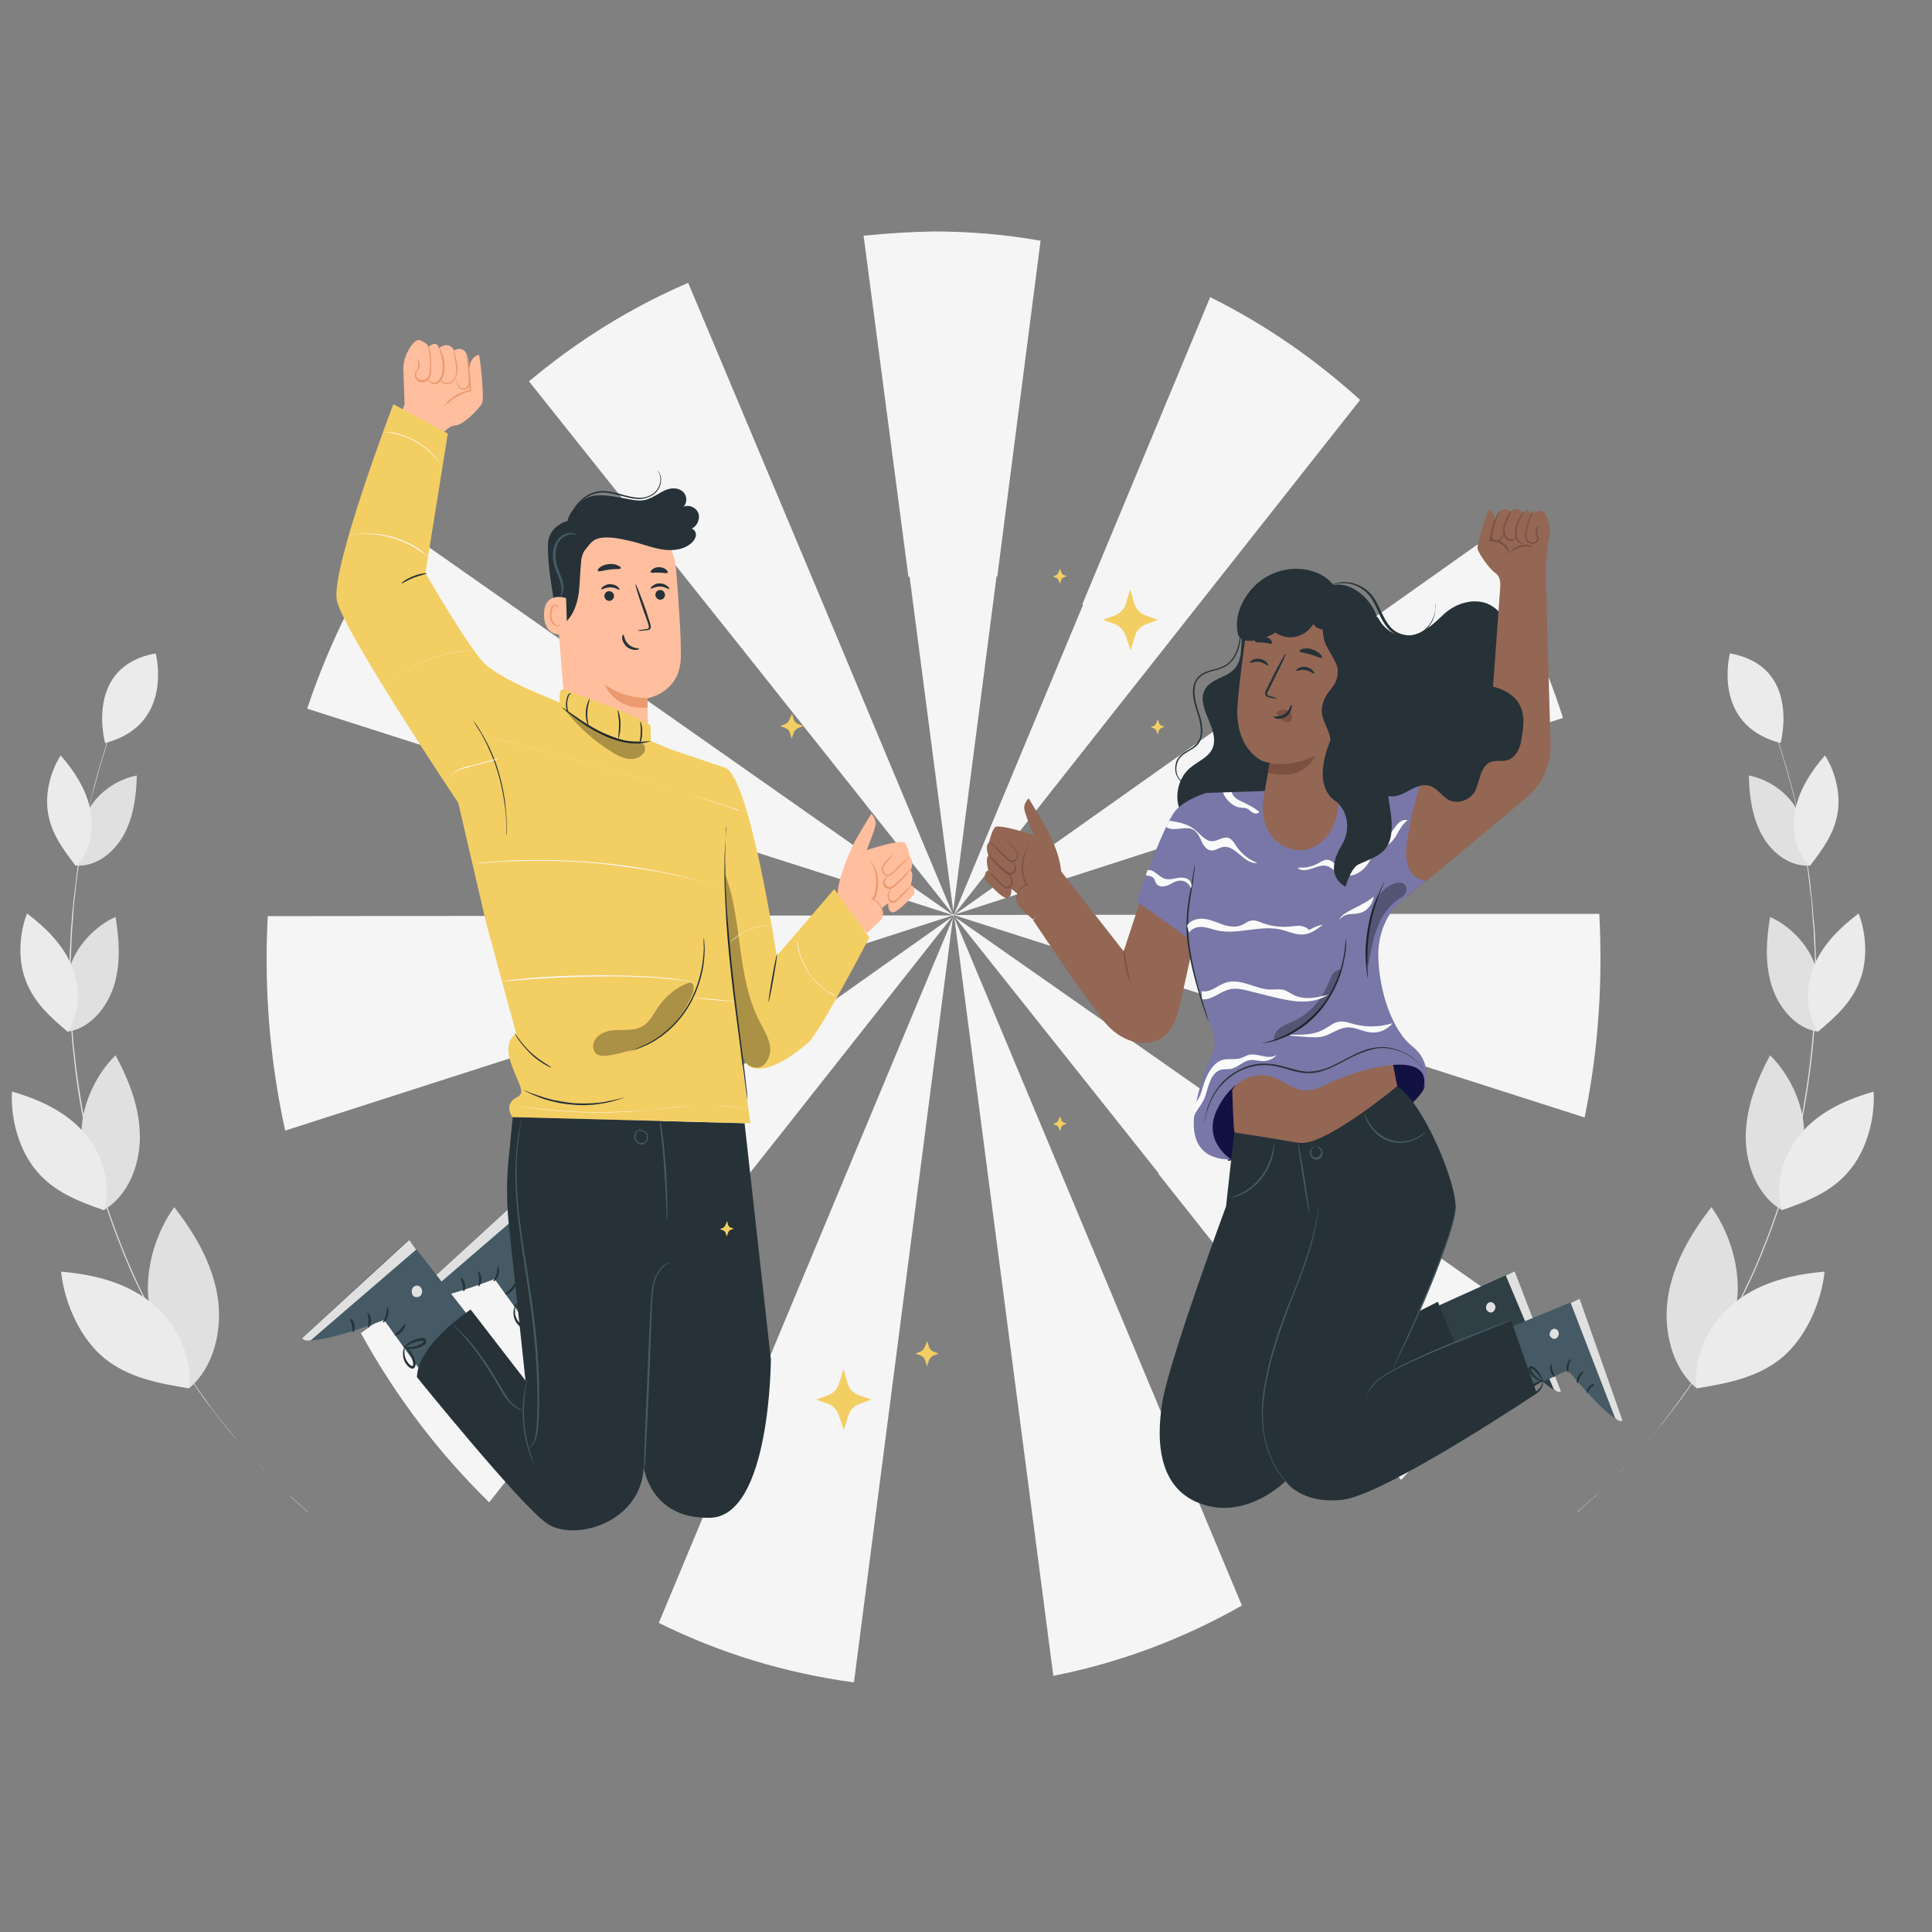 <?xml version="1.0" encoding="iso-8859-1"?>
<!-- Generator: Adobe Illustrator 24.1.2, SVG Export Plug-In . SVG Version: 6.00 Build 0)  -->
<svg version="1.1" id="&#x421;&#x43B;&#x43E;&#x439;_1"
	 xmlns="http://www.w3.org/2000/svg" xmlns:xlink="http://www.w3.org/1999/xlink" x="0px" y="0px" viewBox="0 0 500 500"
	 enable-background="new 0 0 500 500" xml:space="preserve">
<rect x="0" y="0" width="500" height="500" fill="#808080" stroke="none"/>
<g>
	<g>
		<g>
			<g>
				<g>
					<path fill="#E0E0E0" d="M407.9,391.7c0,0,0.1-0.1,0.4-0.4c0.3-0.3,0.7-0.6,1.2-1.1c0.5-0.5,1.2-1.1,2-1.8
						c0.4-0.4,0.8-0.7,1.3-1.1c0.4-0.4,0.9-0.9,1.4-1.4c1-1,2.1-2,3.3-3.2c1.2-1.2,2.4-2.5,3.8-4c1.4-1.4,2.7-3,4.2-4.7
						c1.5-1.7,3-3.5,4.5-5.5c1.6-1.9,3.1-4.1,4.7-6.2c0.8-1.1,1.6-2.3,2.4-3.4c0.8-1.2,1.6-2.4,2.4-3.6c0.8-1.3,1.6-2.5,2.4-3.8
						c0.4-0.6,0.8-1.3,1.2-2c0.4-0.7,0.8-1.4,1.2-2c0.8-1.4,1.6-2.7,2.4-4.2c0.8-1.4,1.5-2.9,2.3-4.4c0.8-1.5,1.5-3,2.3-4.6
						c0.7-1.6,1.5-3.1,2.2-4.7c0.7-1.6,1.4-3.2,2.1-4.9c0.7-1.7,1.3-3.4,2-5.1c2.6-6.9,4.9-14.2,6.8-21.8c1.8-7.6,3.1-15.2,4-22.6
						c0.2-1.8,0.4-3.7,0.6-5.5c0.1-1.8,0.3-3.6,0.4-5.4c0.2-1.8,0.2-3.6,0.2-5.3c0-1.7,0.2-3.5,0.1-5.2c0-1.7,0-3.4,0-5.1
						c0-1.7-0.1-3.3-0.2-4.9c0-0.8-0.1-1.6-0.1-2.4c0-0.8-0.1-1.6-0.2-2.4c-0.1-1.6-0.2-3.1-0.3-4.6c-0.1-1.5-0.3-3-0.5-4.4
						c-0.2-1.5-0.3-2.9-0.5-4.3c-0.4-2.8-0.8-5.5-1.3-8c-0.5-2.5-0.9-5-1.4-7.2c-0.5-2.3-0.9-4.4-1.5-6.4c-0.5-2-1-3.8-1.5-5.5
						c-0.5-1.7-1-3.2-1.4-4.6c-0.2-0.7-0.4-1.3-0.6-1.9c-0.2-0.6-0.4-1.2-0.6-1.7c-0.4-1-0.7-1.9-0.9-2.6c-0.2-0.7-0.4-1.2-0.5-1.6
						c-0.1-0.4-0.2-0.6-0.2-0.6s0.1,0.2,0.2,0.5c0.1,0.4,0.3,0.9,0.6,1.6c0.3,0.7,0.6,1.6,0.9,2.6c0.2,0.5,0.4,1.1,0.6,1.7
						c0.2,0.6,0.4,1.3,0.6,1.9c0.4,1.4,0.9,2.9,1.4,4.6c0.5,1.7,1,3.5,1.5,5.5c0.6,2,1,4.1,1.5,6.4c0.6,2.3,1,4.7,1.5,7.2
						c0.5,2.5,0.9,5.2,1.3,8c0.2,1.4,0.4,2.8,0.5,4.3c0.2,1.5,0.3,2.9,0.5,4.5c0.1,1.5,0.2,3.1,0.4,4.6c0.1,0.8,0.1,1.6,0.2,2.4
						c0,0.8,0.1,1.6,0.1,2.4c0.1,1.6,0.1,3.3,0.2,4.9c0,1.7,0,3.4,0,5.1c0,1.7-0.1,3.4-0.1,5.2c-0.1,1.8-0.1,3.5-0.2,5.3
						c-0.1,1.8-0.3,3.6-0.4,5.4c-0.2,1.8-0.4,3.7-0.6,5.5c-0.9,7.4-2.2,15-4,22.6c-1.9,7.6-4.2,14.9-6.8,21.8
						c-0.7,1.7-1.3,3.4-2,5.1c-0.7,1.7-1.4,3.3-2.1,4.9c-0.7,1.6-1.5,3.2-2.2,4.7c-0.8,1.5-1.5,3.1-2.3,4.6
						c-0.8,1.5-1.6,2.9-2.3,4.4c-0.8,1.4-1.6,2.8-2.4,4.2c-0.4,0.7-0.8,1.4-1.2,2c-0.4,0.7-0.8,1.3-1.2,2c-0.8,1.3-1.6,2.6-2.4,3.8
						c-0.8,1.2-1.7,2.4-2.5,3.6c-0.8,1.2-1.6,2.3-2.4,3.4c-1.7,2.2-3.2,4.3-4.8,6.2c-1.6,1.9-3,3.8-4.6,5.5
						c-1.5,1.7-2.8,3.3-4.2,4.7c-1.4,1.4-2.6,2.8-3.8,4c-1.2,1.2-2.3,2.2-3.3,3.2c-0.5,0.5-1,0.9-1.4,1.3c-0.5,0.4-0.9,0.8-1.3,1.1
						c-0.8,0.7-1.5,1.3-2,1.8c-0.5,0.5-1,0.8-1.2,1.1C408,391.6,407.9,391.7,407.9,391.7z"/>
				</g>
			</g>
		</g>
		<g>
			<g>
				<g>
					<g>
						<path fill="#E0E0E0" d="M439.1,359.3c-6.4-5.3-8.8-15.1-7.4-23.8c1.4-8.7,6-16.4,11.2-23.1c4.8,6.6,7.7,16.2,6.6,24.5
							C448.4,345.2,444.1,352.1,439.1,359.3"/>
					</g>
				</g>
				<g>
					<g>
						<path fill="#EBEBEB" d="M439.1,359.3c-1.1-8.7,3.6-17.5,10.2-22.5c6.6-5.1,14.8-7,22.9-7.7c-0.9,8.4-5.1,17.4-11.2,22.4
							C454.8,356.5,447.2,358,439.1,359.3"/>
					</g>
				</g>
			</g>
			<g>
				<g>
					<g>
						<path fill="#E0E0E0" d="M461.2,313.2c-6.1-3.5-9.4-11.3-9.4-18.9c0-7.5,2.8-14.7,6.3-21.2c4.9,4.8,8.6,12.4,8.8,19.6
							C467.1,299.9,464.3,306.4,461.2,313.2"/>
					</g>
				</g>
				<g>
					<g>
						<path fill="#EBEBEB" d="M461.1,313.2c-2.1-7.2,0.7-15.3,5.6-20.6c4.9-5.3,11.6-8.2,18.2-10.1c0.4,7.2-1.9,15.4-6.5,20.7
							C474,308.4,467.8,310.9,461.1,313.2"/>
					</g>
				</g>
			</g>
			<g>
				<g>
					<g>
						<path fill="#E0E0E0" d="M470.5,267c-5.6-0.8-10-5.9-11.9-11.6c-1.9-5.8-1.5-12.1-0.5-18.1c4.9,2.2,9.7,6.9,11.6,12.4
							C471.7,255,471.2,260.8,470.5,267"/>
					</g>
				</g>
				<g>
					<g>
						<path fill="#EBEBEB" d="M470.5,267c-3.4-4.9-3.3-11.9-0.9-17.4c2.4-5.5,6.8-9.7,11.4-13.2c2.1,5.4,2.4,12.4,0.2,17.7
							C479.1,259.5,475,263.2,470.5,267"/>
					</g>
				</g>
			</g>
			<g>
				<g>
					<g>
						<path fill="#E0E0E0" d="M468.4,224c-5,0.4-9.7-3.1-12.3-7.7c-2.6-4.6-3.4-10.2-3.5-15.6c4.7,0.9,9.6,4,12.2,8.4
							C467.4,213.4,468,218.5,468.4,224"/>
					</g>
				</g>
				<g>
					<g>
						<path fill="#EBEBEB" d="M468.4,224.1c-3.8-3.5-4.9-9.6-3.7-14.9c1.2-5.3,4.2-9.8,7.6-13.7c2.7,4.2,4.2,10.2,3.2,15.3
							C474.6,215.8,471.7,219.8,468.4,224.1"/>
					</g>
				</g>
			</g>
			<g>
				<g>
					<path fill="#EBEBEB" d="M460.8,192.3c0,0,5.5-19.9-13.1-23.2C447.7,169.2,442.8,187.6,460.8,192.3z"/>
				</g>
			</g>
		</g>
	</g>
	<g>
		<g>
			<polygon fill="none" points="246.9,236.9 246.9,236.9 246.9,236.9 			"/>
		</g>
		<g>
			<polygon fill="none" points="246.8,236.9 246.9,236.9 246.9,236.9 			"/>
		</g>
		<g>
			<polygon fill="none" points="246.8,236.8 246.7,236.9 246.8,236.9 			"/>
		</g>
		<g>
			<polygon fill="none" points="246.7,236.8 246.7,236.8 246.7,236.8 			"/>
		</g>
		<g>
			<polygon fill="none" points="246.7,236.7 246.7,236.7 246.7,236.7 			"/>
		</g>
		<g>
			<polygon fill="none" points="246.9,236.8 246.9,236.8 246.9,236.9 			"/>
		</g>
		<g>
			<polygon fill="none" points="246.6,236.9 246.6,236.8 246.4,236.7 246.6,236.9 			"/>
		</g>
		<g>
			<polygon fill="none" points="246.7,236.8 246.6,236.9 246.7,236.8 			"/>
		</g>
		<g>
			<polygon fill="none" points="246.9,236.8 246.8,236.8 246.9,236.8 			"/>
		</g>
		<g>
			<polygon fill="none" points="246.8,236.9 246.8,236.9 246.8,236.9 			"/>
		</g>
		<g>
			<path fill="#F5F5F5" d="M223.5,61l11.6,88.3c0.1,0,0.2,0,0.3-0.1l11.3,86.6l11.2-86.6c0.1,0,0.1,0,0.2,0l11.2-86.9
				c-9-1.6-18.3-2.4-27.7-2.4C235.5,60,229.5,60.4,223.5,61z"/>
		</g>
		<g>
			<path fill="#F5F5F5" d="M352,103.5c-11.7-10.6-24.7-19.6-38.8-26.6l-33.1,79.5c0.1,0,0.1,0.1,0.2,0.1l-33.4,80.2L352,103.5z"/>
		</g>
		<g>
			<path fill="#F5F5F5" d="M169.2,212.1C169.2,212.1,169.2,212.1,169.2,212.1l77,24.6h-0.3l0.7,0.2l0,0l0,0l0,0l0,0l0,0l0.1,0l0,0
				l0,0l0,0l0,0l0,0l0-0.1l0.1,0.1l-0.1,0l0.1,0l0,0l0,0l0,0l0,0l0,0l0,0l0,0l0,0l0,0l0,0l0.3,0.1l-0.3-0.2l77.4,24.7
				c0,0.1,0,0.1,0,0.2l85.9,27.5c2.7-13.2,4.1-26.9,4.1-41c0-3.9-0.1-7.8-0.3-11.7h-86.4c0,0.1,0,0.1,0,0.2l-80.7,0.1h0l0,0l0,0
				l0-0.1l0.4-0.1l-0.3,0.2l0.7-0.2h-0.3l157.2-50.8c-5.2-16.3-12.5-31.5-21.4-45.4l-135.9,96.2H247l0.1-0.1l-0.2,0.1h0l0,0l0,0
				l0.1-0.5l-0.1,0.4l0,0.1l-0.1,0.1l0-0.1h-0.1l0-0.1l-0.1-0.3l0.1,0.4l0,0h0l0,0l-0.2-0.1l0.1,0.1h-0.3L103,136
				c-9.8,14.4-17.8,30.3-23.5,47.4L169.2,212.1z M246.9,236.9L246.9,236.9L246.9,236.9L246.9,236.9z M246.8,236.9L246.8,236.9
				L246.8,236.9L246.8,236.9z M246.9,236.8L246.9,236.8L246.9,236.8L246.9,236.8z M246.9,236.8L246.9,236.8L246.9,236.8L246.9,236.8
				z M246.8,236.9L246.8,236.9L246.8,236.9L246.8,236.9z M246.7,236.8L246.7,236.8L246.7,236.8L246.7,236.8z M246.7,236.7
				L246.7,236.7L246.7,236.7L246.7,236.7z M246.7,236.8L246.7,236.8L246.7,236.8L246.7,236.8z M246.6,236.8L246.6,236.8L246.6,236.8
				l-0.3-0.1L246.6,236.8z"/>
		</g>
		<g>
			<path fill="#F5F5F5" d="M193.8,170.1C193.8,170.1,193.8,170.1,193.8,170.1l52.8,66.5l-33.5-80.1c0,0,0,0,0,0l-35-83.3
				c-14.9,6.4-28.7,15-41.2,25.5L193.8,170.1z"/>
		</g>
		<g>
			<path fill="#F5F5F5" d="M314.8,284.7C314.8,284.7,314.8,284.7,314.8,284.7l-67.7-47.4l52.8,66.4c0,0-0.1,0.1-0.1,0.1l62.8,79.2
				c11.9-12.7,22.1-27.3,30.3-43.3L314.8,284.7z"/>
		</g>
		<g>
			<polygon fill="#F5F5F5" points="246.9,237.1 246.9,237.1 246.9,237.1 			"/>
		</g>
		<g>
			<polygon fill="#F5F5F5" points="246.7,236.9 246.7,236.9 246.7,236.9 246.7,237 246.7,237 246.7,237 246.7,237 246.7,237 
				246.7,236.9 246.7,236.9 246.7,236.9 246.7,236.9 246.6,236.9 			"/>
		</g>
		<g>
			<polygon fill="#F5F5F5" points="246.6,237 246.6,236.9 246.6,236.9 246.3,237.1 			"/>
		</g>
		<g>
			<path fill="#F5F5F5" d="M246.4,237.3L179,285c-0.1-0.1-0.1-0.2-0.2-0.3L93.4,345c9,16.4,20.2,31.1,33.2,43.8l77.5-97.9
				L246.4,237.3z"/>
		</g>
		<g>
			<path fill="#F5F5F5" d="M169.3,261.9l77.3-25l-177.3,0.2c-0.2,3.7-0.3,7.5-0.3,11.2c0,15.3,1.7,30.1,4.8,44.3L169.3,261.9
				C169.3,261.9,169.3,261.9,169.3,261.9z"/>
		</g>
		<g>
			<path fill="#F5F5F5" d="M246.6,237.6L170.5,420c15.7,7.8,32.7,13,50.5,15.4L246.6,237.6z"/>
		</g>
		<g>
			<polygon fill="#F5F5F5" points="246.9,236.9 246.9,237 246.9,237 			"/>
		</g>
		<g>
			<path fill="#F5F5F5" d="M247,237.6l25.6,196.1c17.3-3.4,33.7-9.6,48.8-18.2L247,237.6z"/>
		</g>
		<g>
			<polygon fill="#F5F5F5" points="246.7,237.2 246.8,237.9 246.9,237.3 246.8,237 			"/>
		</g>
		<g>
			<polygon fill="#F5F5F5" points="246.9,237 246.9,237 246.9,237 			"/>
		</g>
	</g>
	<g>
		<g>
			<g>
				<g>
					<path fill="#E0E0E0" d="M80.1,391.7c0,0-0.2-0.1-0.4-0.4c-0.3-0.3-0.7-0.6-1.2-1.1c-0.5-0.5-1.2-1.1-2-1.8
						c-0.4-0.4-0.8-0.7-1.3-1.1c-0.5-0.4-0.9-0.9-1.4-1.3c-1-1-2.1-2-3.3-3.2c-1.2-1.2-2.4-2.5-3.8-4c-1.4-1.4-2.7-3-4.2-4.7
						c-1.5-1.7-3-3.5-4.6-5.5c-1.6-1.9-3.1-4.1-4.8-6.2c-0.8-1.1-1.6-2.3-2.4-3.4c-0.8-1.2-1.6-2.4-2.5-3.6
						c-0.8-1.3-1.6-2.5-2.4-3.8c-0.4-0.6-0.8-1.3-1.2-2c-0.4-0.7-0.8-1.4-1.2-2c-0.8-1.4-1.6-2.8-2.4-4.2c-0.8-1.4-1.5-2.9-2.3-4.4
						c-0.8-1.5-1.5-3-2.3-4.6c-0.7-1.6-1.5-3.1-2.2-4.7c-0.7-1.6-1.4-3.3-2.1-4.9c-0.7-1.7-1.3-3.4-2-5.1
						c-2.6-6.9-4.9-14.2-6.8-21.8c-1.8-7.6-3.2-15.2-4-22.6c-0.2-1.9-0.4-3.7-0.6-5.5c-0.1-1.8-0.3-3.6-0.4-5.4
						c-0.2-1.8-0.2-3.6-0.2-5.3c0-1.8-0.1-3.5-0.1-5.2c0-1.7,0-3.4,0-5.1c0-1.7,0.1-3.3,0.2-4.9c0-0.8,0.1-1.6,0.1-2.4
						c0-0.8,0.1-1.6,0.2-2.4c0.1-1.6,0.2-3.1,0.4-4.6c0.1-1.5,0.3-3,0.5-4.5c0.2-1.5,0.3-2.9,0.5-4.3c0.4-2.8,0.8-5.5,1.3-8
						c0.5-2.5,0.9-5,1.5-7.2c0.5-2.3,1-4.4,1.5-6.4c0.5-2,1-3.8,1.5-5.5c0.5-1.7,1-3.2,1.4-4.6c0.2-0.7,0.4-1.3,0.6-1.9
						c0.2-0.6,0.4-1.2,0.6-1.7c0.4-1,0.7-1.9,0.9-2.6c0.3-0.7,0.4-1.2,0.6-1.6c0.1-0.4,0.2-0.5,0.2-0.5s-0.1,0.2-0.2,0.6
						c-0.1,0.4-0.3,0.9-0.5,1.6c-0.2,0.7-0.5,1.6-0.9,2.6c-0.2,0.5-0.4,1.1-0.6,1.7c-0.2,0.6-0.4,1.3-0.6,1.9
						c-0.4,1.4-0.9,2.9-1.4,4.6c-0.5,1.7-0.9,3.5-1.5,5.5c-0.6,2-1,4.1-1.5,6.4c-0.5,2.3-1,4.7-1.4,7.2c-0.5,2.5-0.8,5.2-1.3,8
						c-0.2,1.4-0.4,2.8-0.5,4.3c-0.2,1.5-0.3,2.9-0.5,4.4c-0.1,1.5-0.2,3.1-0.3,4.6c-0.1,0.8-0.1,1.6-0.2,2.4c0,0.8-0.1,1.6-0.1,2.4
						c-0.1,1.6-0.1,3.3-0.2,4.9c0,1.7,0,3.4,0,5.1c0,1.7,0.1,3.4,0.1,5.2c0.1,1.7,0.1,3.5,0.2,5.3c0.1,1.8,0.3,3.6,0.4,5.4
						c0.2,1.8,0.4,3.6,0.6,5.5c0.9,7.4,2.2,14.9,4,22.6c1.9,7.6,4.2,14.9,6.8,21.8c0.7,1.7,1.3,3.4,2,5.1c0.7,1.6,1.4,3.3,2.1,4.9
						c0.7,1.6,1.5,3.2,2.2,4.7c0.8,1.5,1.5,3.1,2.3,4.6c0.8,1.5,1.6,2.9,2.3,4.4c0.8,1.4,1.6,2.8,2.4,4.2c0.4,0.7,0.8,1.4,1.2,2
						c0.4,0.7,0.8,1.3,1.2,2c0.8,1.3,1.6,2.6,2.4,3.8c0.8,1.2,1.6,2.4,2.4,3.6c0.8,1.2,1.6,2.3,2.4,3.4c1.6,2.2,3.1,4.3,4.7,6.2
						c1.6,1.9,3,3.8,4.5,5.5c1.5,1.7,2.8,3.3,4.2,4.7c1.4,1.4,2.6,2.8,3.8,4c1.2,1.2,2.3,2.2,3.3,3.2c0.5,0.5,1,0.9,1.4,1.4
						c0.5,0.4,0.9,0.8,1.3,1.1c0.8,0.7,1.4,1.3,2,1.8c0.5,0.5,0.9,0.9,1.2,1.1C80,391.6,80.1,391.7,80.1,391.7z"/>
				</g>
			</g>
		</g>
		<g>
			<g>
				<g>
					<g>
						<path fill="#E0E0E0" d="M48.9,359.3c6.4-5.3,8.8-15.1,7.4-23.8c-1.4-8.7-6-16.4-11.2-23.1c-4.8,6.6-7.7,16.2-6.6,24.5
							C39.6,345.2,43.9,352.1,48.9,359.3"/>
					</g>
				</g>
				<g>
					<g>
						<path fill="#EBEBEB" d="M48.9,359.3c1.1-8.7-3.6-17.5-10.2-22.5c-6.6-5.1-14.8-7-22.9-7.7c0.9,8.4,5.1,17.4,11.2,22.4
							C33.2,356.5,40.8,358,48.9,359.3"/>
					</g>
				</g>
			</g>
			<g>
				<g>
					<g>
						<path fill="#E0E0E0" d="M26.8,313.2c6.1-3.5,9.4-11.3,9.4-18.9s-2.8-14.7-6.3-21.2c-4.9,4.8-8.6,12.4-8.8,19.6
							C20.9,299.9,23.7,306.4,26.8,313.2"/>
					</g>
				</g>
				<g>
					<g>
						<path fill="#EBEBEB" d="M26.9,313.2c2.1-7.2-0.7-15.3-5.6-20.6c-4.9-5.3-11.6-8.2-18.2-10.1c-0.4,7.2,1.9,15.4,6.5,20.7
							C14,308.4,20.2,310.9,26.9,313.2"/>
					</g>
				</g>
			</g>
			<g>
				<g>
					<g>
						<path fill="#E0E0E0" d="M17.5,267c5.6-0.8,10-5.9,11.9-11.6c1.9-5.8,1.5-12.1,0.5-18.1c-4.9,2.2-9.7,6.9-11.6,12.4
							C16.3,255,16.8,260.8,17.5,267"/>
					</g>
				</g>
				<g>
					<g>
						<path fill="#EBEBEB" d="M17.5,267c3.4-4.9,3.3-11.9,0.9-17.4c-2.4-5.5-6.8-9.7-11.4-13.2c-2.1,5.4-2.4,12.4-0.2,17.7
							C8.9,259.5,13,263.2,17.5,267"/>
					</g>
				</g>
			</g>
			<g>
				<g>
					<g>
						<path fill="#E0E0E0" d="M19.6,224c5,0.4,9.7-3.1,12.3-7.7c2.6-4.6,3.4-10.2,3.5-15.6c-4.7,0.9-9.6,4-12.2,8.4
							C20.6,213.4,20,218.5,19.6,224"/>
					</g>
				</g>
				<g>
					<g>
						<path fill="#EBEBEB" d="M19.6,224.1c3.8-3.5,4.9-9.6,3.7-14.9c-1.2-5.3-4.2-9.8-7.6-13.7c-2.7,4.2-4.2,10.2-3.2,15.3
							C13.4,215.8,16.3,219.8,19.6,224.1"/>
					</g>
				</g>
			</g>
			<g>
				<g>
					<path fill="#EBEBEB" d="M27.2,192.3c0,0-5.5-19.9,13.1-23.2C40.3,169.2,45.2,187.6,27.2,192.3z"/>
				</g>
			</g>
		</g>
	</g>
	<g>
		<g>
			<g>
				<path fill="#263238" d="M344.3,190.7c-0.8,5.9,1.4,12.2,5.6,15.9c4.3,3.7,10.4,4.7,15.5,2.6c6.5-2.8,10.8-10.1,17.5-12.4
					c2.9-1,6-1,8.9-2c3.4-1.3,6.4-4.4,7.2-8.2c0.8-3.9-1.1-8.4-4.4-9.8c-1.8-0.8-4-0.8-5.1-2.5c-1.6-2.4,0.4-5.6,0.9-8.6
					c0.7-4.2-2.3-8.5-6.1-9.7c-3.8-1.1-8,0.4-10.9,3.2c-2.5,2.4-5,4.7-8.4,5.3c-2.1,0.3-6.1-0.1-8.5-4.9"/>
			</g>
		</g>
		<g>
			<g>
				<g>
					<path fill="#263238" d="M371.4,156c0,0,0,0.1,0.1,0.4c0,0.3,0.1,0.7,0,1.2c-0.1,1-0.3,2.6-1.4,4.1c-0.5,0.8-1.2,1.5-2,2.1
						c-0.9,0.6-1.9,1-3.1,1.1c-1.1,0.1-2.4-0.1-3.5-0.6c-1.2-0.5-2.2-1.4-3-2.6c-0.8-1.1-1.4-2.4-1.9-3.6c-0.5-1.2-1.1-2.3-1.7-3.3
						c-1.3-1.9-3.2-3-4.7-3.5c-1.6-0.5-3-0.4-3.9-0.3c-0.9,0.2-1.4,0.4-1.4,0.3c0,0,0.1-0.1,0.4-0.2c0.2-0.1,0.6-0.2,1.1-0.3
						c0.9-0.2,2.3-0.3,4,0.2c1.6,0.5,3.6,1.5,5,3.5c1.4,2,2.2,4.6,3.7,6.8c0.7,1.1,1.7,2,2.8,2.5c1.1,0.5,2.3,0.7,3.3,0.6
						c1.1-0.1,2.1-0.4,2.9-1c0.8-0.5,1.5-1.3,2-2c1-1.5,1.3-3,1.4-4C371.5,156.6,371.4,156,371.4,156z"/>
				</g>
			</g>
		</g>
	</g>
	<g>
		<g>
			<g>
				<path fill="#936754" d="M388.4,150.2l-2.9,39.8l-24.9,17.6c0,0,3.6,23.9,3.8,24.4l30.6-25.5c3.8-3.1,6.2-8,6.3-13.2l-1.3-46"/>
			</g>
		</g>
		<g>
			<g>
				<g>
					<g>
						<path fill="#936754" d="M385.4,131.8c-0.2-0.1-3.3,8.8-3,10.2c0.3,1.4,3.3,5.5,4.6,6.3c2.4,1.5,0.8,7.1,1,8l12.3,0.7
							l-0.3-10.3l0.8-7c0.4-1.4,0.4-3,0-4.4c-0.4-1.6-1.1-3.3-2.2-3.1c-1.9,0.3-2.1,0.9-2.1,0.9s-1.3-2.1-2.3-0.3
							c0,0-1.8-2.3-3.3-0.3c0,0-2-2.2-3.5,1.2l-0.8,2.4C386.7,135.9,387.5,133.1,385.4,131.8z"/>
					</g>
				</g>
				<g>
					<g>
						<g>
							<path fill="#7C5142" d="M390.7,143.4c-0.1,0-0.3-0.6-1-1.5c-0.3-0.4-0.8-0.8-1.4-1.2c-0.6-0.3-1.3-0.5-2.1-0.6
								c-0.2,0-0.4,0-0.6,0l-0.3,0l0.1-0.3c0.4-1.5,0.7-2.9,1-3.9c0.3-1,0.4-1.6,0.5-1.5c0,0,0,0.6-0.2,1.6c-0.2,1-0.5,2.4-0.8,3.9
								l-0.2-0.3c0.2,0,0.4,0,0.7,0c0.8,0,1.6,0.3,2.3,0.7c0.6,0.4,1.1,0.9,1.5,1.3C390.6,142.6,390.8,143.4,390.7,143.4z"/>
						</g>
					</g>
				</g>
				<g>
					<g>
						<g>
							<path fill="#7C5142" d="M398.3,136c0,0-0.1,0.2-0.2,0.6c-0.1,0.4-0.4,0.9-0.3,1.5c0,0.2,0.1,0.3,0.2,0.5
								c0.1,0.2,0.2,0.4,0.2,0.6c0,0.5-0.2,1-0.6,1.3c-0.8,0.6-2.2,0.3-2.7-0.8c-0.2-0.6-0.2-1.2-0.2-1.7c0.1-0.5,0.2-1,0.3-1.5
								c0.2-0.9,0.5-1.7,0.8-2.4c0.2-0.7,0.5-1.2,0.8-1.5c0.3-0.3,0.5-0.3,0.5-0.3c0,0-0.2,0.1-0.4,0.4c-0.2,0.3-0.5,0.8-0.7,1.5
								c-0.2,0.7-0.5,1.5-0.7,2.4c-0.2,0.9-0.5,2-0.1,2.9c0.4,0.9,1.5,1.1,2.1,0.7c0.3-0.2,0.5-0.6,0.5-1c0-0.3-0.3-0.7-0.4-1.1
								c-0.1-0.8,0.2-1.3,0.4-1.7C398.1,136.2,398.3,136,398.3,136z"/>
						</g>
					</g>
				</g>
				<g>
					<g>
						<g>
							<path fill="#7C5142" d="M395.2,139.8c0,0,0,0.2-0.2,0.4c-0.2,0.2-0.6,0.5-1.1,0.5c-0.5,0-1.1-0.4-1.5-1.1
								c-0.4-0.7-0.4-1.5-0.3-2.3c0.2-1.7,0.9-3,1.5-3.9c0.6-0.9,1.1-1.2,1.1-1.2c0,0-0.4,0.5-0.9,1.4c-0.5,0.9-1.1,2.2-1.3,3.8
								c-0.1,0.8,0,1.5,0.3,2.1c0.3,0.6,0.7,0.9,1.2,1c0.4,0.1,0.8-0.1,1-0.3C395.1,139.9,395.1,139.8,395.2,139.8z"/>
						</g>
					</g>
				</g>
				<g>
					<g>
						<g>
							<path fill="#7C5142" d="M392.3,139.3c0,0,0,0.2-0.2,0.3c-0.2,0.2-0.6,0.4-1,0.4c-0.5,0-1.1-0.2-1.5-0.8
								c-0.4-0.5-0.6-1.3-0.6-2.1c0-0.8,0.3-1.5,0.5-2.1c0.2-0.6,0.5-1.1,0.7-1.5c0.4-0.8,0.7-1.4,0.8-1.3s-0.1,0.6-0.5,1.5
								c-0.3,0.9-1,2.1-1.1,3.4c0,0.7,0.2,1.3,0.5,1.8c0.3,0.5,0.8,0.7,1.2,0.7C391.9,139.8,392.3,139.2,392.3,139.3z"/>
						</g>
					</g>
				</g>
				<g>
					<g>
						<g>
							<path fill="#7C5142" d="M389.1,138.2c0,0,0,0.2-0.1,0.5c-0.1,0.3-0.3,0.7-0.7,1.1c-0.4,0.4-1.1,0.7-1.8,0.3
								c-0.7-0.4-0.9-1.4-0.7-2.3c0.3-1.6,0.9-3,1.3-3.9c0.4-1,0.8-1.5,0.9-1.5c0.1,0.1-1.1,2.4-1.8,5.5c-0.2,0.7,0,1.5,0.5,1.8
								c0.5,0.3,1.1,0.1,1.4-0.2c0.4-0.3,0.6-0.7,0.7-0.9C389,138.3,389.1,138.2,389.1,138.2z"/>
						</g>
					</g>
				</g>
			</g>
			<g>
				<g>
					<g>
						<path fill="#7C5142" d="M396.6,141.5c0,0.1-1.4-0.3-3,0.1c-1.6,0.4-2.6,1.5-2.7,1.4c0,0,0.2-0.4,0.6-0.8
							c0.4-0.4,1.1-0.8,2-1.1c0.9-0.2,1.7-0.2,2.2-0.1C396.3,141.3,396.6,141.4,396.6,141.5z"/>
					</g>
				</g>
			</g>
		</g>
	</g>
	<g>
		<g>
			<g>
				<path fill="#263238" d="M320,217.6c-7.4,0.7-13.8-5.1-14.9-8.7c-1.1-3.5,0.1-7.7,2.7-10c2.1-1.9,5.1-2.8,6.1-5.5
					c1.7-4.8-4.3-10.1-2.2-14.7c1.5-3.2,6-3.2,8.1-6c1.9-2.5,1.2-6.1,1.8-9.3c1-5.3,6-9.1,11-9.3c5-0.2,9.8,2.7,13.2,6.6
					c3.4,3.9,5.7,8.9,7.7,13.9c1.6,4,3.1,8.4,2.4,12.7c-1,6.4-6.4,10.8-11.6,14.1C336,207,329.7,218.5,320,217.6"/>
			</g>
		</g>
		<g>
			<g>
				<g>
					<path fill="#263238" d="M308.1,203.1c0,0,0,0-0.1,0c-0.1,0-0.2,0-0.4,0c-0.3,0-0.9-0.2-1.4-0.5c-0.6-0.3-1.2-0.9-1.7-1.9
						c-0.4-0.9-0.5-2.2-0.1-3.5c0.2-0.6,0.6-1.2,1.1-1.7c0.5-0.5,1.1-0.9,1.7-1.2c0.6-0.4,1.2-0.7,1.8-1.2c0.6-0.5,1.1-1.1,1.4-1.8
						c0.6-1.5,0.4-3.3,0-5c-0.4-1.7-1.2-3.5-1.5-5.4c-0.2-1-0.2-2-0.1-2.9c0.1-1,0.5-1.9,1.1-2.6c0.6-0.7,1.4-1.2,2.1-1.5
						c0.8-0.3,1.5-0.5,2.3-0.7c1.5-0.4,2.9-0.9,3.9-1.9c1-1,1.6-2.2,2-3.4c0.8-2.4,0.8-4.5,0.8-5.9c0-0.7,0-1.2,0-1.6
						c0-0.4,0-0.6,0-0.6c0,0,0,0.2,0.1,0.6c0,0.4,0.1,0.9,0.1,1.6c0,1.4,0.1,3.5-0.7,6c-0.4,1.2-1,2.5-2.1,3.5c-1,1.1-2.5,1.6-4,2
						c-1.5,0.4-3.1,0.8-4.2,2.1c-0.6,0.6-0.9,1.5-1,2.4c-0.1,0.9-0.1,1.9,0.1,2.8c0.3,1.9,1,3.6,1.5,5.4c0.4,1.8,0.6,3.7-0.1,5.3
						c-0.3,0.8-0.9,1.5-1.5,1.9c-0.6,0.5-1.3,0.8-1.9,1.2c-0.6,0.4-1.2,0.7-1.6,1.2c-0.5,0.4-0.8,1-1,1.6c-0.4,1.2-0.3,2.4,0,3.2
						c0.4,0.9,1,1.5,1.5,1.8C307.4,203.1,308.1,203,308.1,203.1z"/>
				</g>
			</g>
		</g>
	</g>
	<g>
		<g>
			<g>
				<g>
					<g>
						<g>
							<g>
								<g>
									<path fill="#455A64" d="M375,354.9l14.5-7.3c0,0,11.7,13.6,14.5,12.5L392,329l-23,10.4L375,354.9z"/>
								</g>
							</g>
						</g>
					</g>
					<g opacity="0.3">
						<g>
							<g>
								<g>
									<path d="M375,354.9l14.5-7.3c0,0,11.7,13.6,14.5,12.5L392,329l-23,10.4L375,354.9z"/>
								</g>
							</g>
						</g>
					</g>
					<g>
						<g>
							<g>
								<g>
									<g>
										<path fill="#E0E0E0" d="M384.6,338.5c-0.1-0.7,0.4-1.4,1-1.5c0.6-0.1,1.3,0.4,1.4,1.1c0.1,0.7-0.4,1.5-1.1,1.6
											c-0.6,0-1.4-0.6-1.3-1.3"/>
									</g>
								</g>
							</g>
						</g>
					</g>
					<g>
						<g>
							<g>
								<g>
									<path fill="#E0E0E0" d="M392,329l-2.3,1.1l12.4,29.4c0,0,1.1,1.1,1.9,0.6L392,329z"/>
								</g>
							</g>
						</g>
					</g>
					<g>
						<g>
							<g>
								<g>
									<g>
										<path fill="#263238" d="M389.6,348.1c0.1-0.1-0.1-0.9,0.1-1.8c0.1-1,0.6-1.6,0.5-1.7c-0.1-0.1-0.8,0.5-1,1.6
											C388.9,347.4,389.5,348.2,389.6,348.1z"/>
									</g>
								</g>
							</g>
						</g>
					</g>
					<g>
						<g>
							<g>
								<g>
									<g>
										<path fill="#263238" d="M392.1,350.8c0.1,0,0.1-0.8,0.5-1.6c0.4-0.8,1-1.2,0.9-1.4c0-0.2-0.9,0.1-1.4,1.1
											C391.6,350,391.9,350.9,392.1,350.8z"/>
									</g>
								</g>
							</g>
						</g>
					</g>
					<g>
						<g>
							<g>
								<g>
									<g>
										<path fill="#263238" d="M396.4,351c0-0.2-0.8,0-1.4,0.7c-0.6,0.7-0.6,1.6-0.5,1.6c0.1,0,0.4-0.6,0.9-1.2
											C395.8,351.5,396.4,351.2,396.4,351z"/>
									</g>
								</g>
							</g>
						</g>
					</g>
					<g>
						<g>
							<g>
								<g>
									<g>
										<path fill="#263238" d="M386.1,349.4c0.1-0.1-0.4-0.7-0.6-1.6c-0.3-0.9-0.3-1.7-0.4-1.7c-0.1,0-0.4,0.8-0.1,1.9
											C385.3,349,386,349.5,386.1,349.4z"/>
									</g>
								</g>
							</g>
						</g>
					</g>
				</g>
				<g>
					<g>
						<g>
							<g>
								<g>
									<path fill="#263238" d="M383.2,350.8c0.1,0-0.1-0.7-0.6-1.6c-0.3-0.4-0.6-0.9-1.1-1.4c-0.2-0.2-0.5-0.5-0.8-0.7
										c-0.1-0.1-0.3-0.2-0.5-0.3c-0.2-0.1-0.6,0-0.8,0.3c-0.2,0.3-0.1,0.6-0.1,0.8c0.1,0.2,0.2,0.4,0.3,0.6
										c0.2,0.3,0.4,0.6,0.7,0.8c0.5,0.5,1,0.8,1.4,1c0.9,0.4,1.5,0.4,1.5,0.4c0-0.1-0.6-0.2-1.3-0.7c-0.4-0.3-0.8-0.6-1.3-1.1
										c-0.2-0.2-0.4-0.5-0.6-0.8c-0.2-0.3-0.3-0.6-0.2-0.7c0-0.1,0.1-0.1,0.2,0c0.1,0,0.2,0.1,0.4,0.2c0.3,0.2,0.5,0.4,0.7,0.6
										c0.5,0.4,0.8,0.9,1.1,1.3C382.8,350.3,383.1,350.9,383.2,350.8z"/>
								</g>
							</g>
						</g>
					</g>
				</g>
				<g>
					<g>
						<g>
							<g>
								<g>
									<path fill="#263238" d="M383.3,350.5c0-0.1-0.6-0.1-1.5,0.2c-0.5,0.2-1,0.5-1.5,0.9c-0.2,0.2-0.5,0.5-0.7,0.8
										c-0.2,0.3-0.5,0.7-0.3,1.3c0.1,0.3,0.4,0.5,0.6,0.5c0.2,0,0.4,0,0.6-0.1c0.4-0.1,0.7-0.3,1-0.4c0.6-0.4,1-0.9,1.2-1.3
										c0.5-0.9,0.4-1.7,0.4-1.6c-0.1,0-0.2,0.6-0.7,1.4c-0.3,0.4-0.6,0.8-1.2,1.1c-0.3,0.2-0.5,0.3-0.8,0.3
										c-0.3,0.1-0.6,0.1-0.6-0.1c-0.1-0.2,0.1-0.5,0.3-0.8c0.2-0.3,0.4-0.5,0.6-0.7c0.4-0.4,0.9-0.7,1.3-1
										C382.7,350.7,383.3,350.6,383.3,350.5z"/>
								</g>
							</g>
						</g>
					</g>
				</g>
			</g>
		</g>
		<g>
			<g>
				<polygon fill="#263238" points="376.7,348.1 372.1,336.9 362.4,341.8 353.4,361.3 				"/>
			</g>
		</g>
	</g>
	<g>
		<g>
			<g>
				<g>
					<g>
						<g>
							<g>
								<path fill="#455A64" d="M391.1,361.4l14.7-6.8c0,0,11.3,14,14.1,13l-11.1-31.5l-23.3,9.6L391.1,361.4z"/>
							</g>
						</g>
					</g>
				</g>
				<g>
					<g>
						<g>
							<g>
								<g>
									<path fill="#E0E0E0" d="M401.1,345.4c-0.1-0.7,0.4-1.4,1-1.5c0.6-0.1,1.3,0.4,1.3,1.1c0.1,0.7-0.5,1.5-1.1,1.5
										c-0.6,0-1.3-0.6-1.3-1.3"/>
								</g>
							</g>
						</g>
					</g>
				</g>
				<g>
					<g>
						<g>
							<g>
								<path fill="#E0E0E0" d="M408.8,336.1l-2.3,1.1L418,367c0,0,1.1,1.2,1.9,0.6L408.8,336.1z"/>
							</g>
						</g>
					</g>
				</g>
				<g>
					<g>
						<g>
							<g>
								<g>
									<path fill="#263238" d="M405.9,355.2c0.1-0.1-0.1-0.9,0.1-1.8c0.2-1,0.6-1.6,0.5-1.7c-0.1-0.1-0.8,0.5-1,1.6
										C405.2,354.4,405.7,355.3,405.9,355.2z"/>
								</g>
							</g>
						</g>
					</g>
				</g>
				<g>
					<g>
						<g>
							<g>
								<g>
									<path fill="#263238" d="M408.3,358c0.1,0,0.2-0.8,0.6-1.6c0.4-0.8,1-1.2,0.9-1.3c0-0.2-0.9,0.1-1.4,1.1
										C407.9,357.1,408.1,358,408.3,358z"/>
								</g>
							</g>
						</g>
					</g>
				</g>
				<g>
					<g>
						<g>
							<g>
								<g>
									<path fill="#263238" d="M412.6,358.3c0-0.2-0.8-0.1-1.4,0.6c-0.6,0.7-0.7,1.6-0.5,1.6c0.1,0,0.4-0.6,0.9-1.2
										C412,358.8,412.6,358.5,412.6,358.3z"/>
								</g>
							</g>
						</g>
					</g>
				</g>
				<g>
					<g>
						<g>
							<g>
								<g>
									<path fill="#263238" d="M402.4,356.3c0.1-0.1-0.3-0.7-0.6-1.6c-0.3-0.9-0.2-1.7-0.4-1.7c-0.1,0-0.4,0.8-0.1,1.9
										C401.6,355.9,402.3,356.5,402.4,356.3z"/>
								</g>
							</g>
						</g>
					</g>
				</g>
			</g>
			<g>
				<g>
					<g>
						<g>
							<g>
								<path fill="#263238" d="M399.4,357.7c0.1,0-0.1-0.7-0.6-1.6c-0.2-0.5-0.6-1-1-1.5c-0.2-0.2-0.5-0.5-0.8-0.7
									c-0.1-0.1-0.3-0.2-0.5-0.3c-0.2-0.1-0.6,0-0.8,0.2c-0.2,0.3-0.2,0.6-0.1,0.8c0.1,0.2,0.2,0.4,0.3,0.6
									c0.2,0.3,0.4,0.6,0.7,0.9c0.5,0.5,1,0.9,1.4,1.1C398.8,357.6,399.4,357.6,399.4,357.7c0.1-0.2-0.5-0.4-1.2-0.9
									c-0.4-0.3-0.8-0.6-1.2-1.1c-0.2-0.2-0.4-0.5-0.6-0.8c-0.2-0.3-0.3-0.6-0.2-0.7c0-0.1,0.1-0.1,0.2,0c0.1,0,0.2,0.1,0.4,0.2
									c0.3,0.2,0.5,0.4,0.7,0.7c0.4,0.4,0.8,0.9,1.1,1.3C399,357.1,399.3,357.7,399.4,357.7z"/>
							</g>
						</g>
					</g>
				</g>
			</g>
			<g>
				<g>
					<g>
						<g>
							<g>
								<path fill="#263238" d="M399.5,357.4c0-0.1-0.6-0.2-1.5,0.2c-0.5,0.2-1,0.4-1.5,0.9c-0.3,0.2-0.5,0.5-0.7,0.8
									c-0.2,0.3-0.5,0.7-0.4,1.3c0.1,0.3,0.4,0.5,0.6,0.5c0.2,0,0.4,0,0.6-0.1c0.4-0.1,0.7-0.2,1-0.4c0.6-0.4,1-0.8,1.3-1.3
									c0.5-0.9,0.5-1.6,0.4-1.6c-0.1,0-0.2,0.6-0.7,1.4c-0.3,0.4-0.7,0.8-1.2,1.1c-0.3,0.1-0.5,0.3-0.8,0.3
									c-0.3,0.1-0.6,0.1-0.6-0.1c-0.1-0.2,0.1-0.5,0.3-0.8c0.2-0.3,0.4-0.5,0.6-0.7c0.5-0.4,0.9-0.7,1.3-0.9
									C398.9,357.5,399.5,357.5,399.5,357.4z"/>
							</g>
						</g>
					</g>
				</g>
			</g>
		</g>
	</g>
	<g>
		<g>
			<path fill="#E8505B" d="M317.8,300.4c0,0,36.3-5.5,43.8-11.5c7.4-6,7.1-7.8,7.1-7.8s1.2-6.2-3.4-7c-4.5-0.8-26,5.6-26,5.6
				l-12.6-3.5l-10.4,6.7l-7,9.4c0,0,1.9,5.5,4.6,6.4c2.7,0.9,3.9,1.1,3.9,1.1"/>
		</g>
	</g>
	<g>
		<path fill="#111142" d="M317.8,300.4c0,0,36.3-5.5,43.8-11.5c7.4-6,7.1-7.8,7.1-7.8s1.2-6.2-3.4-7c-4.5-0.8-26,5.6-26,5.6
			l-12.6-3.5l-10.4,6.7l-7,9.4c0,0,1.9,5.5,4.6,6.4c2.7,0.9,3.9,1.1,3.9,1.1"/>
	</g>
	<g>
		<g>
			<path fill="#936754" d="M319.5,293.1c-0.3-0.8-0.6-11-0.6-11s2.6-4.6,7.6-4.6c5-0.1,12.2,2.4,12.2,2.4l21.2-7.6l1.7,8.8
				c0,0-16,14.8-24.5,14.7C327.2,295.7,319.5,293.1,319.5,293.1z"/>
		</g>
	</g>
	<g>
		<g>
			<g>
				<path fill="#936754" d="M299.3,269.3L299.3,269.3c-2.4,0.9-4.7,0.8-7.1-0.1c-2.9-1.1-5.4-3.2-7.2-5.9l-1.9-2.6
					c-2.2-2.3-15.7-22.5-15.7-22.5l7.2-12.7l16.2,20.7l4.6-14l13.8,10.5l-3.7,16.8C304.6,263.8,303.1,267.8,299.3,269.3z"/>
			</g>
		</g>
		<g>
			<g>
				<path fill="#936754" d="M266.2,206.6c0,0,3.9,6.3,4.9,8.3c0.8,1.7,3.8,7.1,3.6,12.8l-7.3,10.3c0,0-3.5-2.9-4.1-4
					c-0.6-1.1,0-2.7,0-2.7s-1.1-1-1.6-1.2c0,0,0.3,2-1,2.3c-1.3,0.4-5.8-4.8-5.8-4.8s-0.3-2.2,0.9-2.3c0,0-0.9-3,0-3.9
					c0,0-1-2.4,0.2-3.5c0,0,0.6-2.8,1.5-3.8s10,2,10,2s-2.2-5.2-2.4-6.7C264.8,208,266.2,206.6,266.2,206.6z"/>
			</g>
		</g>
		<g>
			<g>
				<g>
					<path fill="#7C5142" d="M260.6,225.8c0,0,0.1,0.1,0.4,0.3c0.2,0.2,0.6,0.5,0.8,1c0.1,0.2,0.3,0.5,0.3,0.9c0,0.4,0,0.7-0.2,1.1
						c-0.1,0.4-0.5,0.7-0.9,0.8c-0.4,0.1-0.9-0.1-1.2-0.3c-0.7-0.5-1.2-1.1-1.7-1.6c-0.5-0.5-0.9-0.9-1.3-1.3
						c-0.7-0.8-1.2-1.3-1.1-1.3c0,0,0.5,0.4,1.3,1.1c0.4,0.4,0.9,0.8,1.3,1.3c0.5,0.5,1,1.1,1.6,1.5c0.6,0.4,1.4,0.3,1.6-0.3
						c0.1-0.3,0.2-0.6,0.2-0.9c0-0.3-0.1-0.5-0.2-0.8c-0.2-0.5-0.5-0.8-0.7-1C260.7,226,260.6,225.9,260.6,225.8z"/>
				</g>
			</g>
		</g>
		<g>
			<g>
				<g>
					<path fill="#7C5142" d="M260.1,217.1c0,0,0.7,0.6,1.7,1.6c0.2,0.3,0.5,0.5,0.8,0.8c0.3,0.3,0.6,0.7,0.8,1.2
						c0.2,0.5,0.1,1.2-0.2,1.6c-0.3,0.5-0.8,0.9-1.4,0.8c-0.6-0.1-1-0.5-1.4-0.8c-0.4-0.4-0.7-0.7-1-1c-0.6-0.6-1.2-1.2-1.7-1.8
						c-1-1-1.6-1.7-1.5-1.7c0,0,0.7,0.5,1.7,1.5c0.5,0.5,1.1,1.1,1.8,1.7c0.3,0.3,0.7,0.7,1,1c0.4,0.3,0.7,0.7,1.2,0.7
						c0.9,0.1,1.6-1.1,1.3-1.9c-0.3-0.8-1-1.4-1.4-1.9C260.6,217.8,260.1,217.1,260.1,217.1z"/>
				</g>
			</g>
		</g>
		<g>
			<g>
				<g>
					<path fill="#7C5142" d="M261.6,223.1c0,0,0.2,0,0.5,0.1c0.3,0.1,0.7,0.5,0.8,1.1c0.2,0.6-0.1,1.5-0.8,1.9
						c-0.3,0.2-0.8,0.3-1.2,0.1c-0.4-0.1-0.8-0.4-1.1-0.7c-1.3-1.1-2.3-2.2-3-3.1c-0.7-0.9-1.1-1.4-1-1.5c0.1-0.1,1.8,2.1,4.3,4.2
						c0.3,0.3,0.6,0.5,0.9,0.6c0.3,0.1,0.6,0.1,0.9-0.1c0.6-0.3,0.8-1,0.7-1.5c-0.1-0.5-0.4-0.9-0.6-1
						C261.8,223.2,261.6,223.2,261.6,223.1z"/>
				</g>
			</g>
		</g>
		<g>
			<g>
				<g>
					<path fill="#7C5142" d="M263.1,233c0,0,0-0.1,0-0.4c0-0.2,0.1-0.6,0.2-1.1c0.3-0.9,1-2.1,2.3-2.7l0.1,0.4l0,0h0l0,0l0,0l0-0.4
						l0,0l0,0l0,0l0,0l0,0h0h0l0,0.4h0h0l0,0l0,0l0,0l-0.1,0l-0.1-0.1c-0.4-0.8-0.7-1.7-0.9-2.6c-0.4-2.2,0-4.3,0.6-5.7
						c0.3-0.7,0.6-1.2,0.8-1.5c0.2-0.3,0.4-0.5,0.4-0.5c0.1,0.1-0.5,0.7-1,2.1c-0.5,1.3-0.8,3.3-0.5,5.5c0.2,0.9,0.5,1.8,0.8,2.5
						l-0.2-0.1l0,0l0,0l0,0l0,0h0l0,0.4h0h0l0,0l0,0l0,0l0,0h0l0-0.4l0,0h0l0,0l0,0l0.9,0l-0.8,0.3c-1.2,0.5-2,1.6-2.2,2.4
						C263.2,232.5,263.2,233.1,263.1,233z"/>
				</g>
			</g>
		</g>
		<g>
			<g>
				<g>
					<path fill="#7C5142" d="M292.6,254.5c-0.1,0-0.8-1.8-1.3-4.2c-0.5-2.4-0.5-4.4-0.4-4.5c0.1,0,0.3,2,0.8,4.4
						C292.2,252.6,292.7,254.5,292.6,254.5z"/>
				</g>
			</g>
		</g>
	</g>
	<g>
		<g>
			<g>
				<path fill="#263238" d="M319.5,293.1c-0.2,0.7-2.2,19.1-2.2,19.1s-14.3,38.6-16.4,50.2c-2,11.6-0.7,23.7,10.9,27.1
					c11.5,3.4,20.9-6.2,20.9-6.2s4.1,6.2,15,4.8c11.1-1.5,50-27.5,50-27.5l-6.6-18.8l-30.3,12.5c0,0,15.3-32.8,15.9-41.3
					c0.5-6.6-8.4-27.7-15.1-31.9c0,0-19,15.8-25.5,14.7C329.6,294.6,319.5,293.1,319.5,293.1z"/>
			</g>
		</g>
		<g>
			<g>
				<g>
					<path fill="#455A64" d="M341.2,312.2c0,0,0,0.1,0,0.2c0,0.2,0,0.4,0,0.6c0,0.5-0.1,1.3-0.3,2.3c-0.3,2-0.9,4.8-1.9,8.2
						c-1,3.4-2.5,7.3-4.2,11.6c-1.7,4.3-3.5,9.1-5,14.2c-0.8,2.6-1.4,5.1-1.9,7.6c-0.5,2.5-0.9,4.9-1,7.2c-0.3,4.7,0.4,8.9,1.7,12.1
						c1.2,3.3,2.9,5.6,4.1,7c0.6,0.7,1.1,1.3,1.5,1.6c0.2,0.2,0.3,0.3,0.4,0.4c0.1,0.1,0.1,0.1,0.1,0.2c0,0-0.1,0-0.2-0.1
						c-0.1-0.1-0.3-0.2-0.4-0.4c-0.4-0.3-0.9-0.9-1.5-1.6c-1.3-1.4-2.9-3.7-4.2-7c-1.3-3.3-2-7.6-1.8-12.3c0.1-2.4,0.5-4.8,1-7.3
						c0.5-2.5,1.1-5.1,1.9-7.7c1.5-5.2,3.3-9.9,5.1-14.2c1.7-4.3,3.2-8.2,4.2-11.6c1-3.4,1.7-6.2,2-8.1c0.2-1,0.3-1.7,0.3-2.3
						c0-0.2,0.1-0.4,0.1-0.6C341.2,312.3,341.2,312.2,341.2,312.2z"/>
				</g>
			</g>
		</g>
		<g>
			<g>
				<g>
					<path fill="#455A64" d="M391,341.7c0,0-0.1,0.1-0.4,0.2c-0.3,0.1-0.7,0.3-1.2,0.5c-1.1,0.4-2.5,1-4.3,1.7
						c-3.6,1.5-8.6,3.4-14.1,5.8c-5.5,2.4-10.4,4.6-13.6,6.8c-0.4,0.3-0.8,0.6-1.1,0.9c-0.3,0.3-0.7,0.6-0.9,0.9
						c-0.5,0.6-0.9,1.2-1.2,1.7c-0.2,0.5-0.4,0.9-0.6,1.2c-0.1,0.3-0.2,0.4-0.2,0.4c0,0,0-0.2,0.2-0.4c0.1-0.3,0.3-0.7,0.5-1.2
						c0.2-0.5,0.6-1.2,1.1-1.8c0.3-0.3,0.6-0.6,0.9-0.9c0.3-0.3,0.7-0.6,1.1-0.9c3.3-2.3,8.2-4.6,13.6-7c5.5-2.4,10.5-4.3,14.1-5.7
						c1.8-0.7,3.2-1.2,4.3-1.6c0.5-0.2,0.9-0.3,1.2-0.4C390.8,341.8,391,341.7,391,341.7z"/>
				</g>
			</g>
		</g>
		<g>
			<g>
				<g>
					<path fill="#455A64" d="M376.6,312.9c0,0,0,0.2,0,0.5c0,0.4-0.1,0.8-0.2,1.3c-0.2,1.1-0.6,2.8-1.2,4.7c-1.2,3.9-3.2,9.2-5.6,15
						c-2.4,5.7-4.7,10.9-6.5,14.5c-0.9,1.8-1.6,3.3-2.1,4.3c-0.2,0.5-0.4,0.9-0.6,1.2c-0.1,0.3-0.2,0.4-0.2,0.4c0,0,0-0.2,0.2-0.4
						c0.1-0.3,0.3-0.7,0.5-1.2c0.5-1.1,1.2-2.6,2-4.4c1.7-3.7,4-8.8,6.4-14.6c2.4-5.7,4.4-11,5.7-14.9c0.6-1.9,1-3.6,1.3-4.7
						c0.1-0.5,0.2-1,0.2-1.3C376.5,313.1,376.6,312.9,376.6,312.9z"/>
				</g>
			</g>
		</g>
		<g>
			<g>
				<g>
					<path fill="#455A64" d="M338.9,314.1c-0.1,0-0.9-4.1-1.7-9.2c-0.8-5.1-1.4-9.3-1.3-9.3c0.1,0,0.9,4.1,1.7,9.2
						C338.4,310,339,314.1,338.9,314.1z"/>
				</g>
			</g>
		</g>
		<g>
			<g>
				<g>
					<path fill="#455A64" d="M368.9,293c0,0-0.2,0.2-0.6,0.6c-0.4,0.3-1,0.8-1.8,1.2c-1.6,0.8-4.2,1.4-6.8,0.6
						c-2.7-0.8-4.5-2.8-5.5-4.5c-0.5-0.8-0.8-1.5-0.9-2c-0.2-0.5-0.2-0.8-0.2-0.8c0.1,0,0.4,1.1,1.4,2.7c1,1.5,2.8,3.4,5.4,4.2
						c2.5,0.8,5,0.3,6.6-0.5C368,293.7,368.8,292.9,368.9,293z"/>
				</g>
			</g>
		</g>
		<g>
			<g>
				<g>
					<path fill="#455A64" d="M329.8,295.5c0,0,0,0.3,0,0.8c0,0.5-0.1,1.3-0.3,2.2c-0.3,1.8-1.2,4.2-2.9,6.4
						c-1.7,2.2-3.7,3.5-5.3,4.2c-0.8,0.4-1.4,0.6-1.9,0.7c-0.5,0.1-0.7,0.1-0.7,0.1c0-0.1,1-0.3,2.5-1.1c1.5-0.7,3.5-2.1,5.1-4.2
						c1.6-2.1,2.5-4.5,2.9-6.2C329.7,296.7,329.8,295.5,329.8,295.5z"/>
				</g>
			</g>
		</g>
		<g>
			<g>
				<g>
					<path fill="#455A64" d="M340.4,296.7c0,0.1-0.6,0.1-0.9,0.8c-0.2,0.3-0.3,0.9-0.1,1.3c0.2,0.5,0.7,0.8,1.2,0.8
						c0.5,0,1-0.5,1.2-0.9c0.2-0.5,0-1-0.2-1.3c-0.5-0.7-1-0.7-1-0.7c0,0,0.1-0.1,0.4,0c0.2,0,0.6,0.2,0.9,0.6
						c0.3,0.3,0.5,1,0.3,1.6c-0.2,0.6-0.7,1.2-1.5,1.2c-0.7,0-1.3-0.5-1.6-1.1c-0.3-0.6-0.1-1.3,0.2-1.6c0.3-0.4,0.6-0.6,0.8-0.7
						C340.3,296.7,340.4,296.7,340.4,296.7z"/>
				</g>
			</g>
		</g>
	</g>
	<g>
		<g>
			<path fill="#7877A7" d="M327.8,204.7l-15.6,0.5c0,0-5,22.1-4.6,36.7c0.2,9,5.3,21.7,6.6,26.3c0.9,3.3-2.2,7.7-3,10.9
				c0,0,0,0.1,0,0.1c-1.3,4.7-7.2,20.9,7.5,20.9c0,0-7.6-4.6-3.8-12.8c3.7-7.9,10.9-11.3,17-7.4c6.1,3.9,8.1,2.2,13.7-0.3
				c5.6-2.5,25.4-8.8,22.8,2.2c0,0,3-6.4-3-11.1c-4.6-3.6-8.5-13.3-8.7-23.3c-0.1-5.3,2-10.9,5.8-14.1l6.7-5.4c0,0-7,0.4-4.9-11.2
				c2-11.6,3.5-13.9,3.5-13.9l-13.2,4.8c-0.5,0.1-0.9,0.2-1.4,0.2l-6.7-0.4L327.8,204.7z"/>
		</g>
	</g>
	<g>
		<g>
			<path fill="#7877A7" d="M294.1,233.2c0,0,7.2-20.2,10.2-23.5c2.7-3,7.9-4.5,7.9-4.5l-4.1,38L294.1,233.2z"/>
		</g>
	</g>
	<g>
		<g>
			<g>
				<path fill="#263238" d="M312.8,264.5c0,0-0.1-0.1-0.2-0.4c-0.1-0.3-0.2-0.7-0.4-1.1c-0.3-1-0.9-2.4-1.4-4.2
					c-1.1-3.6-2.6-8.6-3.4-14.3c-0.4-2.9-0.4-5.7-0.2-8.2c0.2-2.5,0.6-4.7,1-6.6c0.3-1.9,0.6-3.4,0.7-4.4c0.1-0.5,0.1-0.9,0.2-1.2
					c0-0.3,0.1-0.4,0.1-0.4c0,0,0,0.1,0,0.4c0,0.3-0.1,0.7-0.1,1.2c-0.1,1.1-0.3,2.6-0.6,4.4c-0.3,1.9-0.7,4.1-0.9,6.6
					c-0.2,2.5-0.1,5.2,0.2,8.1c0.8,5.7,2.2,10.7,3.3,14.3c0.5,1.8,1,3.2,1.3,4.2c0.1,0.5,0.2,0.8,0.3,1.2
					C312.8,264.3,312.8,264.5,312.8,264.5z"/>
			</g>
		</g>
	</g>
	<g>
		<g>
			<g>
				<path fill="#263238" d="M354,253.2c0,0-0.1-0.3-0.2-1c-0.1-0.6-0.2-1.6-0.3-2.8c-0.2-2.3-0.1-5.6,0.5-9.1
					c0.6-3.5,1.6-6.6,2.6-8.7c0.5-1.1,0.9-1.9,1.2-2.5c0.3-0.6,0.5-0.9,0.5-0.9c0.1,0-0.6,1.3-1.4,3.4c-0.8,2.1-1.8,5.2-2.4,8.7
					c-0.6,3.5-0.7,6.7-0.6,9.1C353.9,251.8,354.1,253.2,354,253.2z"/>
			</g>
		</g>
	</g>
	<g opacity="0.3">
		<g>
			<g>
				<path d="M354.1,250.1c0.5-3.3,1.1-6.5,2.2-9.6c1.1-3.1,2.9-5.9,5.5-7.7c0.6-0.4,1.2-0.7,1.6-1.2c0.5-0.5,0.8-1.3,0.5-2
					c-0.3-1.2-1.8-1.4-2.9-1c-2.2,0.6-3.9,2.5-5,4.7c-1.1,2.2-1.6,4.6-2,7.1c-0.5,2.9-0.8,5.9-0.4,8.8"/>
			</g>
		</g>
	</g>
	<g>
		<g>
			<g>
				<path fill="#263238" d="M368.5,276.8c0,0,0,0-0.1-0.1c-0.1-0.1-0.2-0.2-0.3-0.4c-0.3-0.4-0.8-0.9-1.4-1.5
					c-1.3-1.2-3.4-2.7-6.4-3.3c-1.5-0.3-3.2-0.4-4.9,0c-1.7,0.4-3.5,1.1-5.4,2c-1.8,0.9-3.7,2-5.7,2.9c-1,0.4-2.1,0.8-3.2,1.1
					c-1.1,0.2-2.3,0.3-3.5,0.2c-2.4-0.2-4.5-1.1-6.7-1.6c-2.1-0.5-4.2-0.6-6.2-0.2c-2,0.4-3.8,1.1-5.3,2.1c-1.5,1-2.8,2.2-3.8,3.4
					c-2,2.5-2.9,5.1-3.4,6.8c-0.2,0.9-0.3,1.6-0.4,2.1c0,0.2-0.1,0.4-0.1,0.6c0,0.1,0,0.2,0,0.2c0,0,0-1,0.4-2.9
					c0.4-1.8,1.3-4.4,3.3-7c1-1.3,2.3-2.5,3.8-3.5c1.6-1,3.4-1.8,5.4-2.2c2-0.4,4.2-0.3,6.4,0.2c2.2,0.5,4.3,1.3,6.6,1.6
					c1.1,0.1,2.3,0,3.4-0.2c1.1-0.2,2.2-0.6,3.2-1c2-0.9,3.9-2,5.7-2.9c1.8-0.9,3.7-1.7,5.4-2c1.8-0.3,3.5-0.3,5,0.1
					c3,0.7,5.2,2.2,6.5,3.5C368,276,368.5,276.8,368.5,276.8z"/>
			</g>
		</g>
	</g>
	<g>
		<g>
			<g>
				<path fill="#263238" d="M348.4,242.5c0,0,0,0.1,0,0.4c0,0.3,0,0.7,0,1.2c0,1-0.1,2.5-0.5,4.2c-0.6,3.5-2.3,8.3-5.6,12.5
					c-3.3,4.2-7.4,6.7-10.5,7.9c-1.5,0.6-2.8,1-3.8,1.1c-0.5,0.1-0.8,0.1-1,0.2c-0.2,0-0.4,0-0.4,0c0,0,0.5-0.1,1.4-0.4
					c0.9-0.2,2.2-0.6,3.7-1.3c3-1.3,7-3.8,10.3-7.9c3.3-4.1,4.9-8.8,5.6-12.3c0.4-1.7,0.5-3.2,0.6-4.2
					C348.4,243.1,348.4,242.5,348.4,242.5z"/>
			</g>
		</g>
	</g>
	<g opacity="0.3">
		<g>
			<g>
				<path d="M347.1,251c-0.8-0.2-1.7,0.4-2.2,1.1c-0.5,0.7-0.8,1.6-1.2,2.5c-1.8,4.4-5.1,8-9.2,9.8c-1.1,0.5-2.2,0.9-3.2,1.6
					c-1,0.7-1.7,1.9-1.6,3.2c0,0,7.2-1.5,12-7.9C346.5,254.8,347.1,251,347.1,251z"/>
			</g>
		</g>
	</g>
	<g>
		<g>
			<path fill="#FAFAFA" d="M319.9,218.9c-0.5-0.8-1-1.6-1.8-2c-1.4-0.6-2.9,0.8-4.4,0.8c-1.8,0-3-1.8-4.5-3c-1.9-1.5-4.3-2-6.6-2.3
				l-0.8,1.6c2,1.5,5.2-0.6,7.3,0.9c0.9,0.7,1.4,1.8,1.9,2.9c0.5,1.1,1.3,2.2,2.4,2.3c1.1,0.1,2-0.7,3.1-0.9
				c3.3-0.6,5.6,4.7,8.9,4.1C323.2,222.5,321.2,220.9,319.9,218.9z"/>
		</g>
	</g>
	<g>
		<g>
			<path fill="#FAFAFA" d="M307.2,239.5c1-1.4,2.8-1.9,4.5-1.7c1.6,0.2,3.2,0.9,4.8,1.5c1.6,0.5,3.3,0.8,4.9,0.1
				c0.7-0.3,1.4-0.9,2.2-1.1c1.1-0.3,2.2,0.2,3.2,0.6c2.2,0.8,4.6,1.1,6.9,0.9c0.9-0.1,1.8-0.2,2.7-0.2c0.9,0.1,1.8,0.4,2.4,1.1
				c1.1-0.7,2.3-1.2,3.6-1.4c-1.5,1.1-3,2.3-4.8,2.5c-2,0.3-4-0.7-6-1.2c-5.5-1.3-11.2,1.4-16.6,0.2c-1.3-0.3-2.5-0.8-3.8-0.9
				c-1.3-0.1-2.7,0.3-3.5,1.5"/>
		</g>
	</g>
	<g>
		<g>
			<path fill="#FAFAFA" d="M311,256.5c2.2,0.5,4.1-1.5,6.2-2.2c1.9-0.6,3.9-0.2,5.8,0.4c1.9,0.6,3.7,1.3,5.7,1.4
				c1.2,0,2.4-0.2,3.6,0.1c0.9,0.3,1.7,0.9,2.5,1.3c2.8,1.4,6,0.7,9-0.1c-2.2,1.4-4.7,1.9-7.3,1.8c-2.5-0.1-5-0.7-7.5-1.3
				c-2-0.5-4-1-6-1.5c-1.5-0.4-3.1-0.7-4.6-0.4c-2.6,0.5-4.7,2.9-7.3,2.6"/>
		</g>
	</g>
	<g>
		<g>
			<path fill="#FAFAFA" d="M333.9,268c1.6,0.2,3.2,0.3,4.8,0.4c1.3,0.1,2.6,0.1,3.8-0.2c2.1-0.6,3.9-2.1,6-2.3
				c2.2-0.2,4.3,1.2,6.5,1.3c2,0.2,4.1-0.8,5.4-2.4c-3.2,1-6.6,1.1-9.8,0.3c-1.5-0.4-3-1-4.5-0.6c-1.2,0.3-2.2,1.2-3.3,1.8
				c-2.7,1.6-5.9,1.5-8.9,1.5"/>
		</g>
	</g>
	<g>
		<g>
			<path fill="#FAFAFA" d="M346.7,238c0.2-1.9,6.3-3.6,8.8-6c-0.2,1.9-1.6,3.7-3.3,4.2c-0.9,0.3-1.9,0.3-2.9,0.4
				S347.3,237.1,346.7,238"/>
		</g>
	</g>
	<g>
		<g>
			<path fill="#FAFAFA" d="M335.8,224.6c1,0.9,2.5,0.6,3.7,0.2c1.2-0.4,2.5-1,3.8-0.7c1.2,0.3,2.2,1.4,3.3,2
				c1.5,0.8,3.4,0.7,4.9-0.2c1.5-0.8,2.7-2.3,3.4-4c0.3-0.8,0.6-1.7,1.2-2.2c0.7-0.6,1.7-0.5,2.5-0.8c1.3-0.5,2.3-1.8,3-3.1
				c0.7-1.3,1.5-2.7,2.7-3.5c-1.1-0.4-2.2,0.4-2.9,1.3c-0.7,0.9-1.3,2-2.3,2.6c-1,0.6-2.2,0.6-3.1,1.2c-1.7,1-2.3,3.4-3.5,5.1
				c-1.4,1.9-4,3-5.9,1.8c-1.1-0.6-2-1.8-3.2-1.8c-0.8,0-1.5,0.5-2.2,0.9c-1.6,0.9-3.5,1.3-5.3,1.1c0.1,0,0.3,0.1,0.4,0.1"/>
		</g>
	</g>
	<g>
		<g>
			<path fill="#FAFAFA" d="M308.8,290.7c-0.1-1.1,0.3-2.2,0.9-3.2c0.6-0.9,1.3-1.8,1.8-2.8c0.7-1.4,0.9-3,1.5-4.4
				c0.5-1.5,1.4-2.9,2.8-3.4c0.9-0.3,1.9-0.1,2.9-0.3c1.6-0.4,2.9-1.8,4.5-2.2c1.3-0.3,2.7,0.3,4,0.2c1.2-0.1,2.4-0.6,3.2-1.6
				c-1.1,0.7-2.4,0.6-3.6,0.3c-1.2-0.2-2.5-0.6-3.6-0.3c-0.8,0.2-1.5,0.7-2.3,0.9c-1.5,0.4-3,0-4.5,0.4c-2.1,0.6-3.5,2.8-4.4,5
				c-0.9,2.2-1,4-2.4,5.8C309.5,285.2,308.4,289.9,308.8,290.7z"/>
		</g>
	</g>
	<g>
		<g>
			<path fill="#FAFAFA" d="M321.7,207.6c-0.6-0.3-1.2-0.5-1.8-1c-0.5-0.4-1-0.9-1.1-1.6l-2.3,0.1c0.7,1.9,2.6,3.7,4.5,3.9
				c0.5,0.1,1.1,0,1.6,0.2c0.6,0.2,1,0.8,1.6,1.1c0.5,0.3,1.3,0.4,1.7-0.2C324.7,209.1,323.2,208.3,321.7,207.6z"/>
		</g>
	</g>
	<g>
		<g>
			<path fill="#FAFAFA" d="M307.2,227.4c-0.9-0.4-1.9-0.3-2.9-0.1c-1,0.2-2,0.4-2.9,0.1c-0.8-0.3-1.5-0.9-2.2-1.4
				c-0.7-0.5-1.3-1-2.2-0.8l-0.4,1.1c0,0.5,0.4,0.2,0.8,0.4c0.4,0.1,0.9,0.2,1.2,0.6c0.2,0.3,0.3,0.8,0.5,1.1c0.3,0.8,1.2,1.1,2,1
				c0.8-0.1,1.5-0.4,2.2-0.8c0.7-0.4,1.4-0.7,2.2-0.7c1.2,0,2.3,0.8,2.7,2C308.7,229,308.1,227.8,307.2,227.4z"/>
		</g>
	</g>
	<g>
		<g>
			<g>
				<path fill="none" stroke="#FFFFFF" stroke-miterlimit="10" d="M300.4,229.8"/>
			</g>
		</g>
	</g>
	<g>
		<g>
			<path fill="#263238" d="M357.1,204.6c0.9,1.4,2.7,1.7,4.2,1.4s2.9-1.2,4.3-1.9c1.4-0.7,3-1.2,4.5-0.7c1.8,0.6,3,2.5,4.6,3.5
				c2.3,1.3,5.4,0.4,6.9-1.9c0.7-1.3,1-2.8,1.5-4.2c0.4-1.4,1.2-2.9,2.4-3.5c1.5-0.7,3.2-0.1,4.7-0.6c2.1-0.6,3.3-3.2,3.6-5.6
				c0.6-4.4,2.8-13.1-12.9-14.3"/>
		</g>
	</g>
	<g>
		<g>
			<g>
				<g>
					<g>
						<g>
							<g>
								<g>
									<g>
										<g>
											<g>
												<path fill="#936754" d="M351.7,170.5c1-9-5-17.3-13.4-18.2c-7.9-0.8-15,5.6-16.2,14.2c-1,7.5-1.9,15.1-1.9,17.9
													c0.1,8.3,4.6,11.6,6.4,12.5c0.4,0.2,1.6,0.5,2,0.5l0,0c0,0,0,0,0,0.1l-1.7,9.6c-0.8,6.3,2.4,11.8,8.2,12.8
													c5.7,0.9,10.2-3.9,11.1-10.2L351.7,170.5z"/>
											</g>
										</g>
										<g>
											<g>
												<g>
													<g>
														<g>
															<g>
																<g>
																	<path fill="#263238" d="M323.5,171.5c0.1,0.2,1.1-0.4,2.4-0.2c1.3,0.2,2.1,1.1,2.3,0.9c0.1-0.1,0-0.4-0.4-0.8
																		c-0.4-0.4-1-0.8-1.8-0.9c-0.8-0.1-1.5,0.1-2,0.4C323.6,171.1,323.4,171.4,323.5,171.5z"/>
																</g>
															</g>
														</g>
													</g>
												</g>
											</g>
										</g>
										<g>
											<g>
												<g>
													<g>
														<g>
															<g>
																<g>
																	<path fill="#263238" d="M335.4,173.6c0.1,0.2,1.1-0.4,2.4-0.2c1.3,0.2,2.1,1.1,2.3,0.9c0.1-0.1,0-0.4-0.4-0.8
																		c-0.4-0.4-1-0.8-1.8-0.9c-0.8-0.1-1.5,0.1-2,0.4C335.6,173.2,335.4,173.5,335.4,173.6z"/>
																</g>
															</g>
														</g>
													</g>
												</g>
											</g>
										</g>
										<g>
											<g>
												<g>
													<g>
														<g>
															<g>
																<path fill="#263238" d="M330.5,180.8c0-0.1-0.8-0.4-2-0.7c-0.3-0.1-0.6-0.2-0.6-0.5c0-0.3,0.1-0.6,0.4-1
																	c0.4-0.8,0.9-1.7,1.3-2.6c1.9-3.7,3.3-6.7,3.1-6.8c-0.1-0.1-1.8,2.8-3.6,6.5c-0.5,0.9-0.9,1.8-1.3,2.6
																	c-0.2,0.4-0.5,0.8-0.4,1.4c0.1,0.3,0.3,0.5,0.5,0.6c0.2,0.1,0.4,0.1,0.5,0.2C329.7,180.7,330.5,180.9,330.5,180.8z"
																	/>
															</g>
														</g>
													</g>
												</g>
											</g>
										</g>
										<g>
											<g>
												<g>
													<g>
														<g>
															<path fill="#7C5142" d="M328.7,197.5c0,0,4.9,1.2,11.7-1.9c0,0-2.9,6.9-12.2,4.4L328.7,197.5z"/>
														</g>
													</g>
												</g>
											</g>
										</g>
										<g>
											<g>
												<g>
													<g>
														<g>
															<path fill="#7C5142" d="M330.6,184.3c0.6-0.6,1.4-0.8,2.2-0.6c0.6,0.2,1.1,0.5,1.4,1.1c0.3,0.6,0.3,1.3-0.1,1.7
																c-0.4,0.5-1.2,0.5-1.8,0.2c-0.6-0.3-1.1-0.8-1.5-1.3c-0.1-0.1-0.2-0.3-0.3-0.5C330.4,184.6,330.4,184.4,330.6,184.3"
																/>
														</g>
													</g>
												</g>
											</g>
										</g>
										<g>
											<g>
												<g>
													<g>
														<g>
															<g>
																<path fill="#263238" d="M334.2,182.4c-0.2,0-0.4,1.5-1.8,2.4c-1.3,0.9-2.8,0.5-2.9,0.7c0,0.1,0.3,0.3,0.9,0.5
																	c0.6,0.1,1.5,0,2.4-0.5c0.8-0.5,1.3-1.4,1.4-2C334.4,182.8,334.3,182.4,334.2,182.4z"/>
															</g>
														</g>
													</g>
												</g>
											</g>
										</g>
									</g>
								</g>
							</g>
							<g>
								<g>
									<g>
										<g>
											<g>
												<path fill="#263238" d="M336.3,168.5c0.1,0.4,1.4,0.4,2.9,0.9c1.5,0.4,2.7,1.1,2.9,0.8c0.1-0.2-0.1-0.5-0.5-1
													c-0.4-0.4-1.2-0.9-2.1-1.2c-0.9-0.3-1.7-0.2-2.3-0.1C336.6,168.1,336.3,168.3,336.3,168.5z"/>
											</g>
										</g>
									</g>
								</g>
							</g>
							<g>
								<g>
									<g>
										<g>
											<g>
												<path fill="#263238" d="M324.8,166c0.2,0.4,1.1,0.2,2.2,0.3c1.1,0.1,1.9,0.5,2.2,0.2c0.1-0.1,0-0.5-0.3-0.9
													c-0.3-0.4-1-0.7-1.7-0.8c-0.7-0.1-1.4,0.1-1.8,0.4C324.9,165.5,324.7,165.8,324.8,166z"/>
											</g>
										</g>
									</g>
								</g>
							</g>
						</g>
					</g>
				</g>
			</g>
		</g>
		<g>
			<g>
				<path fill="#263238" d="M362.1,193.3c0.5-1.2,0.9-2.3,1.1-3c0.9-2.8,0.9-7.3-0.4-9.9c-1.1-2.5-4-4.9-4.9-7.3
					c-1.3-3.7-0.3-4.6-1.3-12.3c-0.6-4.3-5.9-10.4-11.5-9.4c-1.8-2.2-4.2-3.4-6.7-3.9c-6-1.2-12.6,1.3-16.2,7.3
					c-1.7,2.7-2.7,6.4-1.7,9.7c1.6,2.6,6.6,1,9.6-0.8c3.2,2.3,7.6,1.3,9.8-2.2c0.6,0.9,1.5,1.3,2.4,1.4c0.1,1,0.2,1.8,0.3,2.3
					c0.3,2.4,3.6,5.9,3.6,8.3c0.1,4.6-3.1,4.8-4,9.2c-0.7,3.4,1.7,5.3,2.1,8.7c0.1,0.5-5.5,11.6,1.7,16.2c0,0,0.2,0.2,0.5,0.5
					c2.6,2.8,2.8,7.2,0.8,10.5c-1.9,3.1-3.9,8.1,0.9,10.9c0,0,1.4-4.9,3.4-5.8c5-2.4,10.2-2.8,8.1-14.7
					C357.8,197,360.6,198.4,362.1,193.3z"/>
			</g>
		</g>
	</g>
	<g>
		<g>
			<g>
				<g>
					<g>
						<g>
							<g>
								<g>
									<g>
										<g>
											<g>
												<path fill="#FFBE9D" d="M143.6,150.6l3.5,44.6l20.5-1.8c0.1-2.6,0-12.7,0-12.7s8.5-1.4,8.6-10.7
													c0.1-4.5-0.5-13.8-1.2-22.3c-0.7-9.3-8.1-16.3-16.6-15.8h0C149.6,132.5,142.9,140.9,143.6,150.6z"/>
											</g>
										</g>
									</g>
								</g>
							</g>
						</g>
					</g>
				</g>
			</g>
		</g>
		<g>
			<g>
				<g>
					<g>
						<g>
							<g>
								<g>
									<g>
										<g>
											<g>
												<g>
													<g>
														<g>
															<g>
																<path fill="#EB996E" d="M167.6,180.6c0,0-5.4,0.5-11.1-3.4c0,0,2.6,6.7,11.1,5.9L167.6,180.6z"/>
															</g>
														</g>
													</g>
												</g>
											</g>
										</g>
									</g>
								</g>
							</g>
						</g>
					</g>
				</g>
			</g>
			<g>
				<g>
					<g>
						<g>
							<g>
								<g>
									<g>
										<g>
											<g>
												<g>
													<g>
														<g>
															<g>
																<g>
																	<g>
																		<g>
																			<path fill="#263238" d="M172.1,153.9c0,0.7-0.5,1.3-1.2,1.3c-0.7,0-1.2-0.5-1.3-1.2c0-0.7,0.5-1.3,1.2-1.3
																				C171.5,152.6,172,153.2,172.1,153.9z"/>
																		</g>
																	</g>
																</g>
															</g>
														</g>
													</g>
												</g>
											</g>
										</g>
									</g>
									<g>
										<g>
											<g>
												<g>
													<g>
														<g>
															<g>
																<g>
																	<g>
																		<g>
																			<g>
																				<path fill="#263238" d="M173.2,152.4c-0.2,0.2-1.1-0.6-2.4-0.6c-1.3,0-2.3,0.7-2.4,0.5
																					c-0.1-0.1,0.1-0.4,0.5-0.7c0.4-0.3,1.1-0.7,1.9-0.6c0.8,0,1.5,0.3,1.9,0.7C173.2,152,173.3,152.3,173.2,152.4z"
																					/>
																			</g>
																		</g>
																	</g>
																</g>
															</g>
														</g>
													</g>
												</g>
											</g>
										</g>
									</g>
								</g>
								<g>
									<g>
										<g>
											<g>
												<g>
													<g>
														<g>
															<g>
																<g>
																	<g>
																		<g>
																			<path fill="#263238" d="M158.9,154.2c0,0.7-0.5,1.3-1.2,1.3c-0.7,0-1.2-0.5-1.3-1.2c0-0.7,0.5-1.3,1.2-1.3
																				C158.3,153,158.9,153.5,158.9,154.2z"/>
																		</g>
																	</g>
																</g>
															</g>
														</g>
													</g>
												</g>
											</g>
										</g>
									</g>
									<g>
										<g>
											<g>
												<g>
													<g>
														<g>
															<g>
																<g>
																	<g>
																		<g>
																			<g>
																				<path fill="#263238" d="M160.4,152.6c-0.2,0.2-1.1-0.6-2.4-0.6c-1.3,0-2.3,0.7-2.4,0.5
																					c-0.1-0.1,0.1-0.4,0.5-0.7c0.4-0.3,1.1-0.7,1.9-0.6c0.8,0,1.5,0.3,1.9,0.7C160.3,152.3,160.4,152.6,160.4,152.6
																					z"/>
																			</g>
																		</g>
																	</g>
																</g>
															</g>
														</g>
													</g>
												</g>
											</g>
										</g>
									</g>
								</g>
								<g>
									<g>
										<g>
											<g>
												<g>
													<g>
														<g>
															<g>
																<g>
																	<g>
																		<g>
																			<path fill="#263238" d="M165.1,163.2c0-0.1,0.8-0.2,2.1-0.4c0.3,0,0.7-0.1,0.7-0.4c0.1-0.3-0.1-0.7-0.2-1.1
																				c-0.3-0.9-0.6-1.8-1-2.8c-1.4-4-2.4-7.2-2.2-7.3c0.1-0.1,1.4,3.1,2.8,7.1c0.3,1,0.6,1.9,0.9,2.8
																				c0.1,0.4,0.3,0.9,0.2,1.4c-0.1,0.3-0.3,0.5-0.5,0.5c-0.2,0.1-0.4,0.1-0.6,0.1
																				C165.9,163.3,165.1,163.3,165.1,163.2z"/>
																		</g>
																	</g>
																</g>
															</g>
														</g>
													</g>
												</g>
											</g>
										</g>
									</g>
								</g>
								<g>
									<g>
										<g>
											<g>
												<g>
													<g>
														<g>
															<g>
																<g>
																	<g>
																		<g>
																			<path fill="#263238" d="M161.3,164.2c0.2,0,0.2,1.5,1.4,2.6c1.2,1.1,2.7,0.9,2.7,1.1c0,0.1-0.3,0.3-1,0.3
																				c-0.6,0-1.5-0.2-2.3-0.9c-0.7-0.7-1.1-1.6-1.1-2.2C161,164.6,161.2,164.2,161.3,164.2z"/>
																		</g>
																	</g>
																</g>
															</g>
														</g>
													</g>
												</g>
											</g>
										</g>
									</g>
								</g>
							</g>
						</g>
					</g>
					<g>
						<g>
							<g>
								<g>
									<g>
										<g>
											<g>
												<g>
													<g>
														<g>
															<path fill="#263238" d="M160.7,147c-0.1,0.4-1.4,0.2-3,0.4c-1.5,0.2-2.8,0.7-3,0.3c-0.1-0.2,0.1-0.5,0.6-0.9
																c0.5-0.4,1.3-0.7,2.2-0.8c0.9-0.1,1.8,0,2.3,0.3C160.5,146.6,160.8,146.9,160.7,147z"/>
														</g>
													</g>
												</g>
											</g>
										</g>
									</g>
								</g>
							</g>
						</g>
					</g>
					<g>
						<g>
							<g>
								<g>
									<g>
										<g>
											<g>
												<g>
													<g>
														<g>
															<path fill="#263238" d="M172.8,148.2c-0.2,0.3-1.1,0-2.2,0c-1.1-0.1-2,0.2-2.2-0.1c-0.1-0.2,0.1-0.5,0.5-0.8
																c0.4-0.3,1.1-0.6,1.8-0.5c0.7,0,1.4,0.3,1.8,0.7C172.7,147.7,172.9,148.1,172.8,148.2z"/>
														</g>
													</g>
												</g>
											</g>
										</g>
									</g>
								</g>
							</g>
						</g>
					</g>
				</g>
			</g>
			<g>
				<g>
					<g>
						<g>
							<path fill="#263238" d="M152.9,140.4C152.9,140.4,152.8,140.4,152.9,140.4c-1.4,1.2-2.3,2.9-2.5,4.8c0,0.1,0,0.1,0,0.2
								c-0.3,2.7-0.3,5.4-0.6,8c-0.4,2.6-1.2,5.3-3,7.2c-0.7,0.8-2,1.3-2.7,0.4c-0.2-0.3-0.3-0.8-0.3-1.2c-0.5-6.4-2.1-12.1-2-18.8
								c0-1.8,0.8-3.5,2.1-4.6c1.3-1,2.9-2,4.3-1.3c1.4,0.7,3.3,3.7,4.4,4.9"/>
						</g>
					</g>
				</g>
			</g>
			<g>
				<g>
					<g>
						<g>
							<g>
								<g>
									<g>
										<g>
											<g>
												<g>
													<g>
														<path fill="#FFBE9D" d="M146.5,154.8c-0.1-0.1-5.9-1.9-5.7,4.5c0.2,6.4,6,4.8,6,4.7
															C146.8,163.7,146.5,154.8,146.5,154.8z"/>
													</g>
												</g>
											</g>
										</g>
									</g>
								</g>
							</g>
						</g>
					</g>
				</g>
				<g>
					<g>
						<g>
							<g>
								<g>
									<g>
										<g>
											<g>
												<g>
													<g>
														<g>
															<path fill="#EB996E" d="M145,161.5c0,0-0.1,0.1-0.3,0.2c-0.2,0.1-0.5,0.2-0.8,0c-0.6-0.2-1.2-1.3-1.2-2.4
																c0-0.6,0.1-1.1,0.2-1.6c0.2-0.5,0.4-0.8,0.7-0.9c0.3-0.1,0.5,0.1,0.6,0.3c0.1,0.2,0.1,0.3,0.1,0.3
																c0,0,0.1-0.1,0.1-0.4c0-0.1-0.1-0.3-0.2-0.4c-0.1-0.1-0.4-0.2-0.6-0.1c-0.4,0-0.8,0.5-1,1c-0.2,0.5-0.3,1.1-0.3,1.8
																c0.1,1.3,0.7,2.5,1.6,2.7c0.4,0.1,0.8,0,0.9-0.2C145,161.7,145,161.5,145,161.5z"/>
														</g>
													</g>
												</g>
											</g>
										</g>
									</g>
								</g>
							</g>
						</g>
					</g>
				</g>
			</g>
			<g>
				<g>
					<g>
						<g>
							<path fill="#263238" d="M147.3,137c-1.8-2.3,1.6-6.5,4.3-8c2.7-1.5,6.7-0.6,9.6-0.1c1.9,0.3,3.8,0.9,5.7,0.5
								c1.3-0.3,2.4-1,3.5-1.6c1.1-0.7,2.3-1.3,3.6-1.4c1.3-0.1,2.7,0.4,3.3,1.6c0.7,1.2,0.2,3.1-1,3.5c1.5-1.2,3.9-0.4,4.5,1.5
								c0.5,1.9-1.1,4.2-2.9,4c0.7-0.8,2.1,0.1,2.2,1.2c0.1,1.1-0.8,2.1-1.6,2.7c-2.2,1.6-5.1,1.7-7.7,1.2c-2.6-0.5-5.1-1.5-7.7-2.1
								c-2.6-0.6-7-1.6-9.3-0.2c-1.7,1-2.6,3.6-3.7,3.3c-1.1-0.3-1.9-1.4-2.2-2.5C147.4,139.4,147.3,138.2,147.3,137"/>
						</g>
					</g>
				</g>
			</g>
			<g>
				<g>
					<g>
						<g>
							<g>
								<path fill="#455A64" d="M145,154.5c0,0,0.3-0.2,0.5-0.7c0.2-0.5,0.4-1.3,0.3-2.3c-0.1-2-1.8-4.2-2-7.1
									c-0.1-1.4,0.1-2.8,0.6-3.8c0.5-1,1.4-1.7,2.2-2c0.8-0.4,1.5-0.4,1.9-0.3c0.5,0.1,0.7,0.2,0.7,0.1c0,0-0.2-0.2-0.7-0.4
									c-0.5-0.1-1.3-0.2-2.1,0.1c-0.9,0.3-1.8,1-2.5,2.2c-0.6,1.1-0.9,2.6-0.8,4.1c0.1,1.5,0.6,2.9,1.1,4c0.5,1.1,0.9,2.2,1,3.1
									C145.7,153.4,144.9,154.5,145,154.5z"/>
							</g>
						</g>
					</g>
				</g>
			</g>
		</g>
		<g>
			<g>
				<g>
					<path fill="#263238" d="M170.3,121.8c0,0,0.1,0.1,0.2,0.3c0.1,0.2,0.3,0.5,0.4,0.9c0.3,0.8,0.3,2.3-0.5,3.6
						c-0.8,1.4-2.5,2.3-4.4,2.5c-1.9,0.2-4-0.5-6.1-1c-1.1-0.3-2.1-0.5-3.1-0.6c-1-0.1-2,0-2.9,0.3c-1.8,0.5-3.2,1.6-4.2,2.7
						c-1,1.1-1.5,2.2-1.9,3c-0.3,0.8-0.4,1.3-0.5,1.2c0,0,0-0.1,0.1-0.3c0-0.2,0.1-0.6,0.3-1c0.3-0.8,0.8-2,1.8-3.1
						c1-1.2,2.4-2.3,4.3-2.9c0.9-0.3,2-0.4,3-0.3c1,0.1,2.1,0.3,3.2,0.6c2.1,0.6,4.1,1.2,6,1.1c1.8-0.1,3.4-1,4.2-2.3
						c0.8-1.3,0.8-2.6,0.6-3.4C170.6,122.2,170.2,121.9,170.3,121.8z"/>
				</g>
			</g>
		</g>
	</g>
	<g>
		<g>
			<g>
				<g>
					<g>
						<g>
							<g>
								<path fill="#455A64" d="M139.5,347L128,331c0,0-18.8,7.4-21.2,4.6l27.6-25.4l18.8,24.1L139.5,347z"/>
							</g>
						</g>
					</g>
				</g>
				<g>
					<g>
						<g>
							<g>
								<g>
									<path fill="#E0E0E0" d="M137.6,324.5c0.4-0.7,0.3-1.6-0.3-2.1c-0.6-0.5-1.5-0.3-1.9,0.3c-0.4,0.6-0.3,1.8,0.3,2.2
										c0.6,0.4,1.7,0.2,2-0.6"/>
								</g>
							</g>
						</g>
					</g>
				</g>
				<g>
					<g>
						<g>
							<g>
								<path fill="#E0E0E0" d="M134.5,310.2l1.8,2.5l-27.2,23.4c0,0-1.7,0.5-2.3-0.5L134.5,310.2z"/>
							</g>
						</g>
					</g>
				</g>
				<g>
					<g>
						<g>
							<g>
								<g>
									<path fill="#263238" d="M127.7,331.6c-0.1-0.2,0.5-0.8,0.8-1.9c0.3-1.1,0.2-2,0.3-2.1c0.1-0.1,0.6,1,0.2,2.3
										C128.7,331.2,127.8,331.7,127.7,331.6z"/>
								</g>
							</g>
						</g>
					</g>
				</g>
				<g>
					<g>
						<g>
							<g>
								<g>
									<path fill="#263238" d="M123.8,332.9c-0.1-0.1,0.2-0.9,0.2-1.9c0-1-0.4-1.8-0.3-1.9c0.1-0.1,0.9,0.6,0.9,1.9
										C124.6,332.3,123.9,333.1,123.8,332.9z"/>
								</g>
							</g>
						</g>
					</g>
				</g>
				<g>
					<g>
						<g>
							<g>
								<g>
									<path fill="#263238" d="M119.2,330.7c0.1-0.1,0.9,0.4,1.1,1.5c0.3,1.1-0.1,2-0.3,2c-0.2-0.1-0.1-0.9-0.3-1.8
										C119.5,331.5,119.1,330.8,119.2,330.7z"/>
								</g>
							</g>
						</g>
					</g>
				</g>
				<g>
					<g>
						<g>
							<g>
								<g>
									<path fill="#263238" d="M130.7,334.9c0-0.2,0.7-0.6,1.4-1.3c0.7-0.7,1.1-1.6,1.3-1.5c0.2,0,0,1.1-0.9,2
										C131.7,335,130.7,335.1,130.7,334.9z"/>
								</g>
							</g>
						</g>
					</g>
				</g>
			</g>
			<g>
				<g>
					<g>
						<g>
							<g>
								<path fill="#263238" d="M133,338.1c0-0.1,0.4-0.6,1.4-1.3c0.5-0.3,1.1-0.6,1.8-0.8c0.4-0.1,0.7-0.2,1.2-0.3
									c0.2,0,0.4-0.1,0.7,0c0.3,0,0.7,0.3,0.7,0.7c0,0.4-0.1,0.7-0.3,0.9c-0.2,0.2-0.4,0.3-0.6,0.4c-0.4,0.2-0.7,0.4-1.1,0.5
									c-0.7,0.2-1.4,0.3-2,0.3c-1.1-0.1-1.8-0.4-1.8-0.5c0-0.1,0.7,0.1,1.8,0c0.5,0,1.2-0.1,1.8-0.4c0.3-0.1,0.7-0.3,1-0.5
									c0.4-0.2,0.6-0.4,0.6-0.6c0-0.1,0-0.1-0.2-0.1c-0.1,0-0.3,0-0.5,0c-0.4,0.1-0.7,0.1-1.1,0.2c-0.7,0.2-1.3,0.4-1.8,0.7
									C133.7,337.7,133.1,338.2,133,338.1z"/>
							</g>
						</g>
					</g>
				</g>
			</g>
			<g>
				<g>
					<g>
						<g>
							<g>
								<path fill="#263238" d="M133.1,337.7c0-0.1,0.7,0.2,1.5,1.1c0.4,0.5,0.8,1.1,1.1,1.8c0.1,0.4,0.3,0.8,0.4,1.2
									c0.1,0.4,0.2,1-0.3,1.6c-0.3,0.3-0.7,0.2-0.9,0.1c-0.2-0.1-0.4-0.3-0.6-0.4c-0.3-0.3-0.6-0.7-0.8-1
									c-0.4-0.7-0.6-1.5-0.6-2.1c-0.1-1.3,0.4-2,0.4-1.9c0.1,0-0.1,0.7,0,1.9c0.1,0.6,0.3,1.2,0.7,1.8c0.2,0.3,0.4,0.6,0.7,0.8
									c0.3,0.3,0.6,0.4,0.7,0.3c0.1-0.1,0.2-0.6,0.1-0.9c-0.1-0.4-0.2-0.8-0.3-1.1c-0.2-0.7-0.6-1.3-0.9-1.8
									C133.6,338.2,133,337.8,133.1,337.7z"/>
							</g>
						</g>
					</g>
				</g>
			</g>
		</g>
	</g>
	<g>
		<g>
			<g>
				<g>
					<g>
						<g>
							<g>
								<path fill="#455A64" d="M110.9,357.6l-11.5-16c0,0-18.8,7.4-21.2,4.6l27.6-25.4l18.8,24.1L110.9,357.6z"/>
							</g>
						</g>
					</g>
				</g>
				<g>
					<g>
						<g>
							<g>
								<g>
									<path fill="#E0E0E0" d="M109,335.1c0.4-0.7,0.3-1.6-0.3-2.1c-0.6-0.5-1.5-0.3-1.9,0.3c-0.4,0.6-0.3,1.8,0.3,2.2
										c0.6,0.4,1.7,0.2,2-0.6"/>
								</g>
							</g>
						</g>
					</g>
				</g>
				<g>
					<g>
						<g>
							<g>
								<path fill="#E0E0E0" d="M105.9,320.9l1.8,2.5l-27.2,23.4c0,0-1.7,0.5-2.3-0.5L105.9,320.9z"/>
							</g>
						</g>
					</g>
				</g>
				<g>
					<g>
						<g>
							<g>
								<g>
									<path fill="#263238" d="M99.1,342.2c-0.1-0.2,0.5-0.8,0.8-1.9c0.3-1.1,0.2-2,0.3-2.1c0.1-0.1,0.6,1,0.2,2.3
										C100.1,341.8,99.2,342.4,99.1,342.2z"/>
								</g>
							</g>
						</g>
					</g>
				</g>
				<g>
					<g>
						<g>
							<g>
								<g>
									<path fill="#263238" d="M95.2,343.6c-0.1-0.1,0.2-0.9,0.2-1.9c0-1-0.4-1.8-0.3-1.9c0.1-0.1,0.9,0.6,0.9,1.9
										C96,342.9,95.3,343.7,95.2,343.6z"/>
								</g>
							</g>
						</g>
					</g>
				</g>
				<g>
					<g>
						<g>
							<g>
								<g>
									<path fill="#263238" d="M90.6,341.3c0.1-0.1,0.9,0.4,1.1,1.5c0.3,1.1-0.1,2-0.3,2c-0.2-0.1-0.1-0.9-0.3-1.8
										C90.9,342.1,90.5,341.4,90.6,341.3z"/>
								</g>
							</g>
						</g>
					</g>
				</g>
				<g>
					<g>
						<g>
							<g>
								<g>
									<path fill="#263238" d="M102.1,345.5c0-0.2,0.7-0.6,1.4-1.3c0.7-0.7,1.1-1.6,1.3-1.5c0.2,0,0,1.1-0.9,2
										C103.1,345.6,102.1,345.7,102.1,345.5z"/>
								</g>
							</g>
						</g>
					</g>
				</g>
			</g>
			<g>
				<g>
					<g>
						<g>
							<g>
								<path fill="#263238" d="M104.5,348.7c0-0.1,0.4-0.6,1.4-1.3c0.5-0.3,1.1-0.6,1.8-0.8c0.4-0.1,0.7-0.2,1.2-0.3
									c0.2,0,0.4-0.1,0.7,0c0.3,0,0.7,0.3,0.7,0.7c0,0.4-0.1,0.7-0.3,0.9c-0.2,0.2-0.4,0.3-0.6,0.4c-0.4,0.2-0.7,0.4-1.1,0.5
									c-0.7,0.2-1.4,0.3-2,0.3c-1.1-0.1-1.8-0.4-1.8-0.5c0-0.1,0.7,0.1,1.8,0c0.5,0,1.2-0.1,1.8-0.4c0.3-0.1,0.7-0.3,1-0.5
									c0.4-0.2,0.6-0.4,0.6-0.6c0-0.1,0-0.1-0.2-0.1c-0.1,0-0.3,0-0.5,0c-0.4,0.1-0.7,0.1-1.1,0.2c-0.7,0.2-1.3,0.4-1.8,0.7
									C105.1,348.4,104.5,348.8,104.5,348.7z"/>
							</g>
						</g>
					</g>
				</g>
			</g>
			<g>
				<g>
					<g>
						<g>
							<g>
								<path fill="#263238" d="M104.5,348.3c0-0.1,0.7,0.2,1.5,1.1c0.4,0.5,0.8,1.1,1.1,1.8c0.1,0.4,0.3,0.8,0.4,1.2
									c0.1,0.4,0.2,1-0.3,1.6c-0.3,0.3-0.7,0.2-0.9,0.1c-0.2-0.1-0.4-0.3-0.6-0.4c-0.3-0.3-0.6-0.7-0.8-1
									c-0.4-0.7-0.6-1.5-0.6-2.1c-0.1-1.3,0.4-2,0.4-1.9c0.1,0-0.1,0.7,0,1.9c0.1,0.6,0.3,1.2,0.7,1.8c0.2,0.3,0.4,0.6,0.7,0.8
									c0.3,0.3,0.6,0.4,0.7,0.3c0.1-0.1,0.2-0.6,0.1-0.9c-0.1-0.4-0.2-0.8-0.3-1.1c-0.2-0.7-0.6-1.3-0.9-1.8
									C105,348.9,104.4,348.4,104.5,348.3z"/>
							</g>
						</g>
					</g>
				</g>
			</g>
		</g>
	</g>
	<g>
		<g>
			<g>
				<path fill="#FFBE9D" d="M123.9,91.8c0.3-0.1,1.5,11.1,0.9,12.5c-0.7,1.5-5.1,5.8-6.9,5.8s-4.1,2.7-4.5,3.7l-11.2-2.5l2.5-6.7
					l-0.3-8.5c-0.1-1.8,0.3-3.5,1.1-5.1c0.9-1.7,2.1-3.4,3.3-2.9c2.1,0.9,2.1,1.7,2.1,1.7s2-2,2.7,0.3c0,0,2.6-2.1,3.9,0.6
					c0,0,2.9-1.9,3.7,2.4l0.3,3C121.4,96.1,121.1,92.7,123.9,91.8z"/>
			</g>
		</g>
		<g>
			<g>
				<g>
					<path fill="#EB996E" d="M114.8,105.3c0,0,0.4-0.7,1.2-1.5c0.8-0.8,2.2-1.8,3.9-2.4c0.6-0.2,1.2-0.4,1.8-0.5l-0.2,0.2
						c0-1.4-0.1-2.6-0.2-3.5c0-0.9,0-1.4,0.1-1.4c0,0,0.1,0.5,0.2,1.4c0.1,0.9,0.3,2.1,0.3,3.5l0,0.2l-0.2,0
						c-0.5,0.1-1.1,0.2-1.7,0.5c-1.6,0.6-2.9,1.5-3.8,2.3C115.3,104.7,114.9,105.3,114.8,105.3z"/>
				</g>
			</g>
		</g>
		<g>
			<g>
				<g>
					<path fill="#EB996E" d="M108.1,92.7c0,0,0.1,0.2,0.3,0.7c0.1,0.4,0.4,1.2,0,2c-0.2,0.5-0.6,0.7-0.7,1.1c-0.1,0.4,0,0.9,0.3,1.3
						c0.6,0.7,2,0.8,2.7-0.1c0.3-0.4,0.5-1.1,0.5-1.6c0-0.6,0.1-1.2,0.1-1.7c0-1.1-0.1-2.1-0.2-2.9c-0.1-0.8-0.2-1.5-0.4-1.9
						c-0.2-0.4-0.4-0.5-0.4-0.6c0,0,0.3,0.1,0.5,0.5c0.3,0.4,0.5,1.1,0.6,1.9c0.1,0.8,0.2,1.8,0.2,3c0,0.6,0,1.1,0,1.8
						c-0.1,0.6-0.2,1.3-0.6,1.9c-0.9,1.1-2.5,1.1-3.2,0.1c-0.4-0.5-0.5-1.1-0.4-1.7c0.1-0.3,0.3-0.5,0.4-0.6
						c0.1-0.2,0.3-0.3,0.3-0.5c0.3-0.7,0.1-1.4,0.1-1.9C108.1,93,108,92.7,108.1,92.7z"/>
				</g>
			</g>
		</g>
		<g>
			<g>
				<g>
					<path fill="#EB996E" d="M110.7,98c0,0,0.1,0.2,0.3,0.4c0.2,0.3,0.6,0.6,1.1,0.6c0.5,0.1,1.2-0.2,1.6-0.8
						c0.5-0.6,0.7-1.4,0.8-2.3c0.2-1.9-0.2-3.5-0.5-4.7c-0.4-1.2-0.8-1.8-0.7-1.8c0,0,0.5,0.6,1,1.7c0.5,1.1,0.9,2.9,0.7,4.9
						c-0.1,1-0.4,1.9-1,2.6c-0.5,0.6-1.3,1-1.9,0.8c-0.6-0.1-1-0.5-1.2-0.8C110.7,98.2,110.7,98,110.7,98z"/>
				</g>
			</g>
		</g>
		<g>
			<g>
				<g>
					<path fill="#EB996E" d="M114.1,98.3c0,0,0.1,0.1,0.3,0.3c0.2,0.2,0.5,0.4,1,0.5c0.5,0.1,1.1,0,1.6-0.5c0.5-0.4,0.9-1.1,1-1.9
						c0.3-1.6-0.2-3.2-0.4-4.3c-0.2-1.1-0.3-1.8-0.2-1.8c0.1,0,0.2,0.7,0.5,1.7c0.1,0.5,0.3,1.2,0.4,1.9c0.1,0.7,0.2,1.6,0,2.5
						c-0.2,0.9-0.6,1.7-1.2,2.2c-0.6,0.5-1.3,0.6-1.8,0.5c-0.5-0.1-0.9-0.4-1.1-0.7C114.1,98.5,114.1,98.3,114.1,98.3z"/>
				</g>
			</g>
		</g>
		<g>
			<g>
				<g>
					<path fill="#EB996E" d="M118,98c0,0,0.1,0.2,0.1,0.5c0.1,0.3,0.2,0.8,0.6,1.3c0.3,0.5,1,0.9,1.6,0.7c0.6-0.2,1.1-1.1,1-2
						c0-1.9-0.2-3.6-0.4-4.8c-0.2-1.2-0.4-2-0.3-2c0,0,0.3,0.7,0.6,1.9c0.3,1.2,0.5,3,0.5,4.9c0.1,1-0.4,2.1-1.3,2.3
						c-0.9,0.2-1.6-0.3-1.9-0.9c-0.3-0.6-0.4-1.1-0.5-1.4C118,98.2,118,98,118,98z"/>
				</g>
			</g>
		</g>
	</g>
	<g>
		<g>
			<path fill="#FFBE9D" d="M225.5,210.6c0,0-3.8,6.1-4.8,8.2c-0.8,1.7-3.9,8.6-4,13.1l7.6,9.6c0,0,3.4-2.9,4-3.9
				c0.5-1.1,0-2.6,0-2.6s1.1-1,1.6-1.2c0,0-0.3,1.9,1,2.3c1.3,0.4,5.7-4.7,5.7-4.7s0.3-2.2-0.9-2.3c0,0,0.9-3,0-3.8
				c0,0,1-2.4-0.2-3.5c0,0-0.5-2.8-1.4-3.7c-0.9-1-9.8,1.9-9.8,1.9s2.1-5.1,2.3-6.6S225.5,210.6,225.5,210.6z"/>
		</g>
	</g>
	<g>
		<g>
			<g>
				<path fill="#EB996E" d="M231,229.5c0,0-0.1,0.2-0.2,0.4c-0.2,0.2-0.4,0.5-0.6,1c-0.1,0.3-0.2,0.5-0.2,0.8c0,0.3,0,0.6,0.2,0.9
					c0.2,0.6,1,0.7,1.6,0.3c0.6-0.4,1.1-1,1.6-1.5c0.5-0.4,0.9-0.9,1.3-1.2c0.8-0.7,1.2-1.1,1.3-1.1c0,0-0.4,0.5-1.1,1.3
					c-0.4,0.4-0.8,0.9-1.3,1.3c-0.5,0.5-1,1.1-1.6,1.6c-0.3,0.2-0.8,0.4-1.2,0.3c-0.4,0-0.8-0.4-0.9-0.8c-0.1-0.4-0.2-0.7-0.2-1.1
					c0-0.4,0.2-0.7,0.3-0.9c0.2-0.5,0.6-0.8,0.8-1C230.8,229.6,230.9,229.5,231,229.5z"/>
			</g>
		</g>
	</g>
	<g>
		<g>
			<g>
				<path fill="#EB996E" d="M231.4,220.9c0,0-0.5,0.7-1.4,1.7c-0.4,0.5-1.1,1.1-1.4,1.9c-0.3,0.7,0.4,1.9,1.2,1.9
					c0.4,0,0.8-0.4,1.2-0.7c0.4-0.3,0.7-0.7,1-1c0.6-0.6,1.2-1.2,1.8-1.7c1-0.9,1.7-1.5,1.7-1.5c0,0-0.5,0.7-1.5,1.7
					c-0.5,0.5-1.1,1.1-1.7,1.7c-0.3,0.3-0.7,0.7-1,1c-0.4,0.3-0.8,0.7-1.4,0.8c-0.6,0.1-1.1-0.3-1.4-0.8c-0.3-0.5-0.4-1.1-0.2-1.6
					c0.2-0.5,0.5-0.8,0.8-1.2c0.3-0.3,0.5-0.6,0.8-0.8C230.8,221.4,231.4,220.9,231.4,220.9z"/>
			</g>
		</g>
	</g>
	<g>
		<g>
			<g>
				<path fill="#EB996E" d="M230,226.8c0,0-0.2,0.1-0.4,0.2c-0.2,0.2-0.5,0.5-0.6,1c-0.1,0.5,0.1,1.1,0.7,1.4
					c0.3,0.1,0.6,0.2,0.9,0.1c0.3-0.1,0.6-0.3,0.9-0.6c2.5-2.1,4.1-4.2,4.2-4.1c0,0-0.3,0.6-1,1.5c-0.7,0.8-1.7,1.9-3,3
					c-0.3,0.3-0.7,0.5-1.1,0.7c-0.4,0.1-0.8,0.1-1.2-0.1c-0.7-0.4-1-1.3-0.8-1.9c0.2-0.6,0.5-0.9,0.8-1.1
					C229.8,226.8,230,226.8,230,226.8z"/>
			</g>
		</g>
	</g>
	<g>
		<g>
			<g>
				<path fill="#EB996E" d="M228.5,236.5c-0.1,0-0.1-0.5-0.4-1.3c-0.3-0.8-1-1.9-2.2-2.4l-0.8-0.3l0.9,0l0,0h0h0l0,0l0,0.4l0,0l0,0
					l0,0l0,0l0,0h0h0l0-0.4l0,0h0l0,0l0,0l0,0l-0.2,0.1c0.4-0.7,0.7-1.6,0.8-2.5c0.4-2.1,0-4.1-0.4-5.3c-0.5-1.3-1-2-0.9-2
					c0,0,0.2,0.1,0.4,0.5c0.2,0.3,0.5,0.8,0.8,1.5c0.6,1.3,1,3.4,0.6,5.6c-0.2,1-0.5,1.9-0.9,2.6l-0.1,0.1l-0.1,0l0,0l0,0h0l0,0h0
					l0-0.4h0h0l0,0l0,0l0,0l0,0h0l0,0.4l0,0h0h0l0,0l0.1-0.4c1.4,0.6,2,1.8,2.3,2.7c0.1,0.4,0.2,0.8,0.2,1
					C228.5,236.4,228.5,236.5,228.5,236.5z"/>
			</g>
		</g>
	</g>
	<g>
		<g>
			<g>
				<path fill="#263238" d="M132.7,289.1l-1.1,11.1c-0.5,5.3-0.5,10.6,0,15.9l4.4,41.2l-14.2-18.4c0,0-13.7,9-13.9,17.5
					c0,0,26.9,33.3,33.7,37.9c6.8,4.7,24.3,0,25-14.6c0,0,1.6,13.5,17.2,13.1c15.6-0.4,15.7-41,15.7-41l-6.8-61.1L132.7,289.1z"/>
			</g>
		</g>
		<g>
			<g>
				<g>
					<path fill="#455A64" d="M166.7,380c0,0,0-0.2,0-0.6c0-0.4,0-0.9,0-1.6c0-1.5,0.1-3.5,0.2-5.9c0.2-5.1,0.5-12,0.8-19.6
						c0.2-3.8,0.3-7.5,0.5-10.8c0.2-3.3,0.2-6.3,0.7-8.8c0.5-2.5,1.7-4.3,2.7-5.1c0.5-0.4,1-0.7,1.3-0.8c0.2-0.1,0.3-0.1,0.4-0.1
						c0.1,0,0.1,0,0.1,0c0,0.1-0.7,0.2-1.7,1.1c-1,0.9-2.1,2.6-2.5,5.1c-0.5,2.4-0.4,5.4-0.6,8.8c-0.1,3.3-0.3,7-0.4,10.8
						c-0.3,7.6-0.6,14.5-0.9,19.6c-0.1,2.5-0.2,4.5-0.3,5.9c0,0.7-0.1,1.2-0.1,1.6C166.7,379.9,166.7,380,166.7,380z"/>
				</g>
			</g>
		</g>
		<g>
			<g>
				<g>
					<path fill="#455A64" d="M170.9,290c0,0,0.1,0.4,0.2,1c0.1,0.6,0.2,1.6,0.4,2.7c0.3,2.3,0.6,5.5,0.9,9.1
						c0.2,3.6,0.3,6.8,0.3,9.2c0,1.2,0,2.1,0,2.8c0,0.7,0,1-0.1,1c0,0-0.1-0.4-0.1-1c0-0.7-0.1-1.7-0.1-2.8
						c-0.1-2.3-0.2-5.6-0.5-9.1c-0.2-3.6-0.5-6.8-0.8-9.1c-0.1-1.1-0.2-2-0.3-2.8C170.9,290.3,170.8,290,170.9,290z"/>
				</g>
			</g>
		</g>
		<g>
			<g>
				<g>
					<path fill="#455A64" d="M165.4,292.7c0,0,0.1-0.1,0.4-0.2c0.3-0.1,0.7,0,1.2,0.3c0.2,0.2,0.4,0.4,0.6,0.7
						c0.1,0.3,0.2,0.7,0.1,1.1c-0.2,0.8-0.8,1.5-1.6,1.6c-0.9,0-1.6-0.6-1.8-1.3c-0.3-0.7-0.1-1.5,0.2-1.9c0.3-0.5,0.7-0.7,1-0.8
						c0.3-0.1,0.4-0.1,0.4,0c0,0.1-0.7,0.1-1.2,1c-0.2,0.4-0.4,1-0.1,1.6c0.2,0.6,0.8,1.1,1.5,1c0.7,0,1.2-0.6,1.3-1.2
						c0.2-0.6-0.1-1.2-0.5-1.5c-0.4-0.3-0.7-0.4-1-0.4C165.6,292.7,165.4,292.8,165.4,292.7z"/>
				</g>
			</g>
		</g>
		<g>
			<g>
				<g>
					<path fill="#455A64" d="M136.4,357.1c0.1,0-0.2,1.3-0.5,3.3c-0.3,2-0.4,4.9-0.2,8c0.3,3.1,1,5.9,1.6,7.8
						c0.6,1.9,1.1,3.1,1.1,3.1c0,0-0.2-0.3-0.4-0.8c-0.3-0.5-0.6-1.3-0.9-2.2c-0.7-1.9-1.4-4.7-1.7-7.9c-0.3-3.2-0.1-6,0.3-8.1
						c0.2-1,0.3-1.8,0.5-2.4C136.2,357.4,136.3,357.1,136.4,357.1z"/>
				</g>
			</g>
		</g>
		<g>
			<g>
				<g>
					<path fill="#455A64" d="M136.1,375.2c0,0,0.3-0.1,0.7-0.4c0.4-0.3,1-0.9,1.4-1.9c0.4-1,0.6-2.3,0.7-3.9
						c0.1-1.6,0.1-3.3,0.2-5.3c0-3.9-0.1-8.6-0.5-13.8c-0.4-5.2-1.1-10.8-2-16.8c-0.9-5.9-1.8-11.5-2.4-16.7
						c-0.6-5.2-0.9-9.9-0.8-13.8c0.1-3.9,0.4-7.1,0.8-9.3c0.2-1.1,0.4-1.9,0.5-2.5c0.1-0.3,0.1-0.5,0.1-0.6c0-0.1,0.1-0.2,0.1-0.2
						c0,0,0,0.1,0,0.2c0,0.2-0.1,0.4-0.1,0.6c-0.1,0.6-0.3,1.4-0.4,2.5c-0.3,2.2-0.7,5.3-0.7,9.3c0,3.9,0.2,8.6,0.9,13.7
						c0.6,5.2,1.6,10.8,2.5,16.7c0.9,5.9,1.6,11.6,2,16.8c0.4,5.2,0.5,9.9,0.4,13.8c0,2-0.1,3.7-0.2,5.3c-0.1,1.6-0.3,2.9-0.8,3.9
						c-0.4,1-1,1.7-1.5,1.9C136.4,375.2,136.1,375.2,136.1,375.2z"/>
				</g>
			</g>
		</g>
		<g>
			<g>
				<g>
					<path fill="#455A64" d="M117.1,342.6c0,0,0.3,0.2,0.9,0.8c0.5,0.5,1.3,1.3,2.2,2.2c1.8,1.9,4.1,4.8,6.3,8.2
						c1.1,1.7,2.1,3.4,3,4.9c0.9,1.5,1.7,2.9,2.5,3.9c0.8,1,1.7,1.6,2.3,1.9c0.6,0.3,1,0.4,1,0.4c0,0-0.1,0-0.3,0
						c-0.2,0-0.5-0.1-0.8-0.2c-0.7-0.3-1.6-0.9-2.5-1.9c-0.9-1-1.8-2.4-2.6-3.9c-0.9-1.5-1.9-3.2-3-4.9c-2.2-3.4-4.4-6.3-6.2-8.3
						c-0.9-1-1.6-1.8-2.1-2.3C117.4,342.9,117.1,342.6,117.1,342.6z"/>
				</g>
			</g>
		</g>
	</g>
	<g>
		<g>
			<path fill="#F3CE63" d="M138.4,179.1c0,0-8.8-3.6-12.8-7.2c-4-3.6-15.5-23.6-15.5-23.6l5.8-36.1l-14.1-7.6
				c0,0-16.4,42.9-14.6,50.9c1.8,8,31.4,52.3,31.4,52.3l7.3,31.4l7.7,28.3c0,0-3.3,1.6-1.5,7.2s4.2,8,1.8,9.2
				c-3.8,1.9-1.3,5.2-1.3,5.2l61.6,1.6c0,0-7.9-54.6-6.5-64.5c1.4-10.2,0-27.5,0-27.5l-14-4.7L138.4,179.1z"/>
		</g>
	</g>
	<g>
		<g>
			<path fill="#F3CE63" d="M187.8,198.7c6.4,3.2,13.2,48.7,13.2,48.7l14.9-17.3l9.1,12.5c0,0-12.9,24.7-15.8,27.2
				c-2.5,2.1-10,8.5-15.1,6.3c-5.1-2.2-8.2-41.5-8.2-41.5L187.8,198.7z"/>
		</g>
	</g>
	<g>
		<g>
			<path fill="#F3CE63" d="M145,183c0,0-0.8-5.3,0.9-4.5c0.1,0,22.6,7.8,22.5,9.5c-0.1,1.5,0.2,6.1,0.2,6.1h-14.9L145,183z"/>
		</g>
	</g>
	<g>
		<g>
			<g>
				<path fill="#263238" d="M131,217.6c0,0,0-0.5,0-1.3c0-0.4,0-0.9,0-1.5c0-0.6,0-1.3,0-2c0-1.5-0.2-3.3-0.5-5.3
					c-0.3-2-0.7-4.1-1.3-6.3c-0.6-2.2-1.3-4.3-2.1-6.1c-0.8-1.8-1.5-3.4-2.3-4.7c-0.3-0.7-0.7-1.2-1-1.7c-0.3-0.5-0.6-0.9-0.8-1.3
					c-0.4-0.7-0.7-1.1-0.7-1.1c0,0,0.3,0.3,0.8,1c0.2,0.3,0.5,0.7,0.8,1.2c0.3,0.5,0.7,1.1,1,1.7c0.8,1.3,1.6,2.9,2.4,4.7
					c0.8,1.8,1.5,3.9,2.1,6.1c0.6,2.2,1,4.4,1.3,6.4c0.2,2,0.4,3.8,0.4,5.3c0,0.8,0,1.5,0,2.1c0,0.6,0,1.1-0.1,1.5
					C131,217.1,131,217.6,131,217.6z"/>
			</g>
		</g>
	</g>
	<g>
		<g>
			<g>
				<path fill="#263238" d="M142.7,276.3c0,0-0.7-0.2-1.7-0.8c-1-0.6-2.4-1.5-3.7-2.8c-1.3-1.3-2.4-2.6-3.1-3.6c-0.7-1-1-1.7-1-1.7
					c0.1-0.1,1.6,2.6,4.3,5.1C140.2,274.9,142.8,276.1,142.7,276.3z"/>
			</g>
		</g>
	</g>
	<g>
		<g>
			<g>
				<path fill="#263238" d="M161.6,284c0,0-0.3,0.2-1,0.4c-0.6,0.2-1.6,0.5-2.8,0.8c-1.2,0.3-2.6,0.5-4.2,0.7
					c-1.6,0.1-3.4,0.2-5.2,0c-1.8-0.1-3.6-0.4-5.2-0.8c-1.6-0.4-3-0.8-4.1-1.3c-1.1-0.4-2-0.8-2.7-1.2c-0.6-0.3-0.9-0.5-0.9-0.5
					c0,0,0.4,0.1,1,0.4c0.6,0.3,1.5,0.6,2.7,1c1.1,0.4,2.5,0.8,4.1,1.2c1.6,0.3,3.3,0.6,5.1,0.8c1.8,0.1,3.6,0.1,5.2,0
					c1.6-0.1,3-0.3,4.2-0.6c1.2-0.2,2.1-0.5,2.8-0.6C161.2,284.1,161.6,284,161.6,284z"/>
			</g>
		</g>
	</g>
	<g>
		<g>
			<g>
				<path fill="#263238" d="M182.1,242.6c0,0,0,0.1,0.1,0.4c0,0.3,0.1,0.7,0.1,1.2c0.1,1,0.1,2.5-0.1,4.3c-0.3,3.6-1.7,8.6-4.7,13.1
					c-3,4.5-7,7.4-10,8.8c-1.5,0.7-2.8,1.2-3.7,1.4c-0.4,0.1-0.8,0.2-1,0.3c-0.2,0-0.4,0.1-0.4,0.1c0,0,0.5-0.2,1.4-0.5
					c0.9-0.3,2.1-0.8,3.6-1.5c3-1.5,6.9-4.4,9.8-8.8c3-4.4,4.3-9.3,4.7-12.9c0.2-1.8,0.3-3.2,0.2-4.2
					C182.1,243.2,182.1,242.6,182.1,242.6z"/>
			</g>
		</g>
	</g>
	<g>
		<g>
			<g>
				<path fill="#263238" d="M187.9,213.6c0,0,0,0.3,0,0.7c0,0.5-0.1,1.2-0.1,2.1c-0.1,0.9-0.1,2-0.1,3.3c0,1.3-0.1,2.7,0,4.3
					c0,3.2,0.2,7,0.4,11.3c0.3,4.2,0.7,8.9,1.2,13.8c1,9.7,2.2,18.5,3,24.9c0.4,3.2,0.7,5.8,0.9,7.6c0.1,0.9,0.2,1.5,0.2,2.1
					c0,0.5,0.1,0.7,0,0.7c0,0-0.1-0.2-0.1-0.7c-0.1-0.5-0.2-1.2-0.3-2c-0.2-1.8-0.6-4.4-1-7.5c-0.8-6.4-2.1-15.1-3.1-24.9
					c-0.5-4.9-0.9-9.5-1.1-13.8c-0.2-4.2-0.4-8.1-0.3-11.3c0-1.6,0-3.1,0.1-4.3c0-1.3,0.1-2.4,0.2-3.3c0.1-0.9,0.1-1.6,0.2-2.1
					C187.9,213.9,187.9,213.6,187.9,213.6z"/>
			</g>
		</g>
	</g>
	<g>
		<g>
			<g>
				<path fill="#263238" d="M168.3,191.8c0,0-0.3,0.2-0.9,0.3c-0.6,0.2-1.5,0.3-2.7,0.3c-1.1,0-2.5-0.1-4-0.5
					c-1.5-0.4-3.1-0.9-4.7-1.7c-3.2-1.5-5.9-3.4-7.7-4.8c-0.9-0.7-1.7-1.3-2.2-1.7c-0.5-0.4-0.8-0.7-0.8-0.7c0,0,0.3,0.2,0.9,0.5
					c0.6,0.4,1.4,1,2.3,1.6c1.9,1.3,4.6,3.2,7.7,4.6c1.6,0.7,3.1,1.3,4.6,1.7c1.4,0.4,2.8,0.5,3.9,0.5
					C166.9,192.1,168.3,191.7,168.3,191.8z"/>
			</g>
		</g>
	</g>
	<g>
		<g>
			<g>
				<path fill="#263238" d="M198.9,259.3c-0.1,0,0.3-2.8,0.9-6.2c0.6-3.4,1.2-6.2,1.3-6.2c0.1,0-0.3,2.8-0.9,6.2
					C199.6,256.6,199,259.3,198.9,259.3z"/>
			</g>
		</g>
	</g>
	<g opacity="0.3">
		<g>
			<g>
				<path d="M163.5,271.7c-2.1,0.7-4.2,1.2-6.4,1.5c-1,0.1-2,0.1-2.8-0.5c-0.8-0.7-1-2-0.6-3c0.4-1,1.2-1.8,2.2-2.3
					c3.3-1.7,7.6,0.1,10.7-2c1.6-1.1,2.5-2.9,3.6-4.6c1.9-2.8,4.5-5,7.4-6.2c0.4-0.2,0.9-0.3,1.3-0.2c0.9,0.4,0.7,1.9,0.3,2.9
					C176,264.5,170.7,270.1,163.5,271.7"/>
			</g>
		</g>
	</g>
	<g opacity="0.3">
		<g>
			<g>
				<path d="M187.7,226.3c4.5,12.1,2.9,26.4,8.8,37.9c1.1,2.2,2.5,4.3,2.8,6.7c0.3,2.5-1.2,5.4-3.5,5.4c-1.4,0-2.9-1-3.5-2.3
					c-0.6-1.4-0.6-3.1-0.8-4.6c-1-9.3-2.4-18.7-3.2-28.1C187.9,236.3,188,231.3,187.7,226.3"/>
			</g>
		</g>
	</g>
	<g opacity="0.3">
		<g>
			<g>
				<path d="M146.3,183.8c3.4,4.4,7.6,8.1,12.2,10.9c1.1,0.7,2.3,1.3,3.6,1.6c1.3,0.3,2.7,0.1,3.8-0.7c0.5-0.4,0.9-0.8,1-1.4
					c0.1-0.6,0-1.3-0.5-1.7c-0.3-0.2-0.8-0.3-1.2-0.3C158.4,191.9,151.8,188,146.3,183.8"/>
			</g>
		</g>
	</g>
	<g>
		<g>
			<g>
				<path fill="#263238" d="M152.3,187.8c-0.1,0.1-0.8-1.4-0.7-3.5c0.1-2,0.9-3.5,1-3.4c0.1,0.1-0.5,1.5-0.6,3.4
					C151.9,186.3,152.4,187.8,152.3,187.8z"/>
			</g>
		</g>
	</g>
	<g>
		<g>
			<g>
				<path fill="#263238" d="M160,191.2c-0.1,0,0.2-1.7,0.2-3.7c0-2.1-0.5-3.7-0.3-3.7c0.1,0,0.7,1.6,0.7,3.7
					C160.6,189.6,160.1,191.3,160,191.2z"/>
			</g>
		</g>
	</g>
	<g>
		<g>
			<g>
				<path fill="#263238" d="M165.4,192.6c-0.1,0,0.4-1.3,0.4-2.9c0.1-1.6-0.2-2.9-0.1-3c0.1,0,0.6,1.3,0.5,3
					C166.2,191.5,165.5,192.7,165.4,192.6z"/>
			</g>
		</g>
	</g>
	<g>
		<g>
			<g>
				<path fill="#263238" d="M147.1,184.5c-0.1,0.1-0.8-1.1-0.6-2.8c0.1-0.8,0.3-1.6,0.6-2c0.2-0.2,0.4-0.3,0.5-0.3
					c0.2,0,0.2,0.1,0.2,0.1c0,0.1-0.3,0-0.5,0.4c-0.2,0.4-0.4,1.1-0.5,1.8C146.7,183.3,147.2,184.5,147.1,184.5z"/>
			</g>
		</g>
	</g>
	<g>
		<g>
			<g>
				<path fill="#263238" d="M103.9,151c-0.1-0.1,1.2-1.2,3.1-1.9c1.9-0.8,3.5-0.8,3.5-0.7c0,0.1-1.5,0.4-3.4,1.1
					C105.3,150.2,104,151.1,103.9,151z"/>
			</g>
		</g>
	</g>
	<g>
		<g>
			<g>
				<path fill="#FAFAFA" d="M187,229.6c0,0-0.2,0-0.6-0.2c-0.5-0.1-1.1-0.3-1.8-0.5c-0.8-0.2-1.8-0.5-2.9-0.8
					c-1.1-0.3-2.4-0.6-3.8-0.9c-2.9-0.7-6.3-1.4-10.1-2c-3.8-0.6-8-1.2-12.5-1.7c-4.4-0.4-8.7-0.6-12.5-0.7c-3.9-0.1-7.3,0-10.3,0.1
					c-1.5,0-2.8,0.1-3.9,0.2c-1.2,0.1-2.2,0.1-3,0.2c-0.8,0.1-1.4,0.1-1.9,0.1c-0.4,0-0.7,0-0.7,0s3.6-0.4,9.4-0.7
					c2.9-0.1,6.4-0.2,10.3-0.1c3.9,0.1,8.1,0.3,12.6,0.7c4.4,0.4,8.7,1,12.5,1.7c3.8,0.7,7.2,1.4,10.1,2.1
					C183.6,228.5,187,229.6,187,229.6z"/>
			</g>
		</g>
	</g>
	<g>
		<g>
			<g>
				<path fill="#FAFAFA" d="M180.8,254.3c0,0-0.2,0-0.5-0.1c-0.4-0.1-0.9-0.1-1.5-0.2c-0.6-0.1-1.4-0.2-2.3-0.3
					c-0.9-0.1-1.9-0.2-3.1-0.3c-4.6-0.5-10.9-0.8-17.9-0.7c-7,0-13.3,0.4-17.9,0.7c-2.3,0.2-4.1,0.3-5.4,0.4
					c-0.6,0.1-1.1,0.1-1.5,0.1c-0.3,0-0.5,0-0.5,0s0.2,0,0.5-0.1c0.4,0,0.9-0.1,1.5-0.2c1.3-0.1,3.1-0.3,5.4-0.5
					c4.6-0.4,10.9-0.7,17.9-0.7c7,0,13.4,0.3,17.9,0.8C178,253.7,180.8,254.3,180.8,254.3z"/>
			</g>
		</g>
	</g>
	<g>
		<g>
			<g>
				<path fill="#FAFAFA" d="M189.9,259.2c0,0-0.2,0-0.4,0c-0.4,0-0.7-0.1-1.1-0.1c-1.1-0.1-2.4-0.2-3.8-0.3
					c-1.4-0.1-2.6-0.3-3.8-0.4c-0.4,0-0.8-0.1-1.1-0.1c-0.3,0-0.4-0.1-0.4-0.1c0,0,0.2,0,0.4,0c0.4,0,0.7,0.1,1.1,0.1
					c1.1,0.1,2.4,0.2,3.8,0.3c1.4,0.1,2.6,0.3,3.8,0.4c0.4,0,0.8,0.1,1.1,0.1C189.7,259.2,189.9,259.2,189.9,259.2z"/>
			</g>
		</g>
	</g>
	<g>
		<g>
			<g>
				<path fill="#FAFAFA" d="M193.3,287.2c0,0-0.2,0-0.6-0.1c-0.4-0.1-1-0.2-1.8-0.4c-1.5-0.3-3.8-0.6-6.5-0.6
					c-2.8-0.1-6.1,0.1-9.7,0.5c-3.7,0.3-7.7,0.8-11.9,1.1c-8.5,0.5-16.2,0.1-21.7-0.5c-5.5-0.6-8.9-1.3-8.9-1.3s0.2,0,0.6,0.1
					c0.4,0.1,1,0.2,1.8,0.3c1.5,0.2,3.8,0.5,6.5,0.8c5.5,0.6,13.2,1,21.7,0.5c4.2-0.2,8.3-0.7,11.9-1.1c3.7-0.3,7-0.5,9.8-0.4
					c2.8,0.1,5,0.4,6.6,0.7c0.8,0.1,1.4,0.3,1.8,0.4C193.1,287.1,193.3,287.2,193.3,287.2z"/>
			</g>
		</g>
	</g>
	<g>
		<g>
			<g>
				<path fill="#FAFAFA" d="M191.5,209.7c0,0-0.2-0.1-0.7-0.2c-0.5-0.2-1.1-0.4-1.9-0.6c-1.7-0.6-4.1-1.3-7.1-2.3
					c-6-1.9-14.2-4.5-23.4-7.2c-9.2-2.7-17.5-5-23.6-6.6c-3-0.8-5.4-1.4-7.2-1.9c-0.8-0.2-1.5-0.4-1.9-0.5c-0.4-0.1-0.7-0.2-0.7-0.2
					s0.2,0,0.7,0.2c0.5,0.1,1.1,0.3,2,0.5c1.7,0.4,4.2,1.1,7.2,1.9c6.1,1.6,14.4,3.9,23.6,6.6c9.2,2.7,17.4,5.3,23.4,7.3
					c3,1,5.4,1.8,7.1,2.3c0.8,0.3,1.4,0.5,1.9,0.7C191.3,209.6,191.5,209.7,191.5,209.7z"/>
			</g>
		</g>
	</g>
	<g>
		<g>
			<g>
				<path fill="#FAFAFA" d="M128.8,196.4c0,0,0,0-0.1,0.1c-0.1,0-0.3,0.1-0.4,0.1c-0.4,0.1-0.9,0.3-1.4,0.4c-1.3,0.4-3,0.8-4.8,1.3
					c-0.9,0.3-1.8,0.5-2.6,0.7c-0.8,0.3-1.5,0.6-2,1c-1,0.8-1.2,1.7-1.2,1.7c0,0,0-0.2,0.2-0.6c0.2-0.3,0.5-0.8,1-1.2
					c0.5-0.4,1.2-0.8,2-1.1c0.8-0.3,1.7-0.5,2.6-0.7c1.8-0.5,3.4-0.9,4.8-1.3c0.5-0.1,1-0.3,1.5-0.4c0.1,0,0.3-0.1,0.4-0.1
					C128.7,196.4,128.8,196.4,128.8,196.4z"/>
			</g>
		</g>
	</g>
	<g>
		<g>
			<g>
				<path fill="#FAFAFA" d="M121.9,168.3c0,0-0.1,0-0.2,0c-0.2,0-0.4,0-0.7,0.1c-0.6,0-1.5,0.1-2.6,0.3c-2.2,0.3-5.2,1-8.3,2.3
					c-3.1,1.3-5.8,2.9-7.6,4.2c-0.9,0.7-1.6,1.2-2.1,1.6c-0.2,0.2-0.4,0.3-0.6,0.5c-0.1,0.1-0.2,0.2-0.2,0.2c0,0,1-1,2.9-2.3
					c1.8-1.3,4.5-3,7.7-4.3c3.2-1.3,6.2-2,8.3-2.3C120.6,168.3,121.9,168.3,121.9,168.3z"/>
			</g>
		</g>
	</g>
	<g>
		<g>
			<g>
				<path fill="#FAFAFA" d="M111,144.2c0,0-0.1,0-0.2-0.1c-0.2-0.1-0.3-0.2-0.5-0.4c-0.5-0.3-1.1-0.8-2-1.4
					c-1.7-1.1-4.2-2.4-7.1-3.2c-2.9-0.8-5.7-1-7.6-0.9c-1,0-1.8,0.1-2.3,0.2c-0.2,0-0.4,0.1-0.6,0.1c-0.1,0-0.2,0-0.2,0
					c0,0,1.2-0.3,3.2-0.4c2-0.1,4.7,0,7.7,0.8c2.9,0.8,5.4,2.1,7.1,3.2C110,143.4,111,144.2,111,144.2z"/>
			</g>
		</g>
	</g>
	<g>
		<g>
			<g>
				<path fill="#FAFAFA" d="M113.6,119.5c0,0,0,0-0.1-0.1c-0.1-0.1-0.2-0.2-0.3-0.4c-0.3-0.3-0.7-0.8-1.2-1.3
					c-1.1-1.1-2.7-2.4-4.7-3.5c-2-1.1-3.9-1.7-5.4-2c-0.7-0.2-1.3-0.3-1.7-0.3c-0.2,0-0.3,0-0.5-0.1c-0.1,0-0.2,0-0.2,0
					c0,0,0.1,0,0.2,0c0.1,0,0.3,0,0.5,0c0.4,0,1,0.1,1.7,0.2c1.4,0.3,3.4,0.9,5.4,2c2,1.1,3.6,2.4,4.7,3.5c0.5,0.5,0.9,1,1.2,1.4
					c0.1,0.1,0.2,0.3,0.3,0.4C113.6,119.5,113.7,119.5,113.6,119.5z"/>
			</g>
		</g>
	</g>
	<g>
		<g>
			<g>
				<path fill="#FAFAFA" d="M199.4,239.3c0,0-0.2,0-0.4,0.1c-0.3,0-0.7,0.1-1.2,0.1c-1,0.2-2.4,0.5-3.9,1.1
					c-1.5,0.6-2.7,1.4-3.5,2.1c-0.4,0.3-0.8,0.6-1,0.8c-0.2,0.2-0.4,0.3-0.4,0.3c0,0,0.1-0.1,0.3-0.3c0.2-0.2,0.5-0.5,0.9-0.8
					c0.8-0.7,2.1-1.5,3.5-2.1c1.5-0.6,2.9-1,3.9-1.1c0.5-0.1,0.9-0.1,1.2-0.1C199.2,239.3,199.4,239.3,199.4,239.3z"/>
			</g>
		</g>
	</g>
	<g>
		<g>
			<g>
				<path fill="#FAFAFA" d="M216.2,257.8c0,0-1-0.4-2.5-1.4c-0.7-0.5-1.5-1.2-2.4-2c-0.8-0.9-1.6-1.9-2.4-3.1
					c-0.7-1.2-1.3-2.4-1.7-3.5c-0.4-1.2-0.7-2.2-0.8-3.1c-0.3-1.8-0.2-3-0.2-3c0,0,0,0.1,0,0.2c0,0.2,0,0.4,0,0.6
					c0,0.3,0,0.6,0.1,0.9c0.1,0.4,0.1,0.8,0.2,1.2c0.2,0.9,0.4,2,0.8,3.1c0.4,1.1,1,2.3,1.7,3.5c0.7,1.2,1.5,2.2,2.3,3
					c0.8,0.8,1.6,1.5,2.3,2c0.3,0.3,0.7,0.5,1,0.6c0.3,0.2,0.5,0.3,0.8,0.4c0.2,0.1,0.3,0.2,0.5,0.3
					C216.1,257.8,216.2,257.8,216.2,257.8z"/>
			</g>
		</g>
	</g>
	<g>
		<g>
			<path fill="#F3CE63" d="M299.7,186.1l0.2,0.9c0.1,0.4,0.4,0.7,0.7,0.8l0.8,0.3l-0.8,0.3c-0.3,0.1-0.6,0.4-0.7,0.8l-0.3,0.9
				l-0.3-0.9c-0.1-0.3-0.4-0.6-0.7-0.7l-0.8-0.3l0.7-0.3c0.3-0.1,0.6-0.4,0.7-0.7L299.7,186.1z"/>
		</g>
		<g>
			<path fill="#F3CE63" d="M274.4,147.1l0.2,0.9c0.1,0.4,0.4,0.7,0.7,0.8l0.8,0.3l-0.8,0.3c-0.3,0.1-0.6,0.4-0.7,0.8l-0.3,0.9
				l-0.3-0.9c-0.1-0.3-0.4-0.6-0.7-0.7l-0.8-0.3l0.7-0.3c0.3-0.1,0.6-0.4,0.7-0.7L274.4,147.1z"/>
		</g>
		<g>
			<path fill="#F3CE63" d="M188.2,316l0.2,0.9c0.1,0.4,0.4,0.7,0.7,0.8l0.8,0.3l-0.8,0.3c-0.3,0.1-0.6,0.4-0.7,0.8l-0.3,0.9
				l-0.3-0.9c-0.1-0.3-0.4-0.6-0.7-0.7l-0.8-0.3l0.7-0.3c0.3-0.1,0.6-0.4,0.7-0.7L188.2,316z"/>
		</g>
		<g>
			<path fill="#F3CE63" d="M274.4,288.8l0.2,0.9c0.1,0.4,0.4,0.7,0.7,0.8l0.8,0.3l-0.8,0.3c-0.3,0.1-0.6,0.4-0.7,0.8l-0.3,0.9
				l-0.3-0.9c-0.1-0.3-0.4-0.6-0.7-0.7l-0.8-0.3l0.7-0.3c0.3-0.1,0.6-0.4,0.7-0.7L274.4,288.8z"/>
		</g>
		<g>
			<path fill="#F3CE63" d="M292.5,152.5l1,3.5c0.4,1.6,1.6,2.8,3,3.3l3.2,1.1l-3.2,1.2c-1.3,0.5-2.4,1.6-2.8,3.1l-1.1,3.6l-1.3-3.8
				c-0.5-1.4-1.5-2.5-2.8-3l-3.1-1.1l3.1-1.1c1.3-0.5,2.3-1.5,2.8-2.9L292.5,152.5z"/>
		</g>
		<g>
			<path fill="#F3CE63" d="M218.3,354.3l1,3.5c0.4,1.6,1.6,2.8,3,3.3l3.2,1.1l-3.2,1.2c-1.3,0.5-2.4,1.6-2.8,3.1l-1.1,3.6l-1.3-3.8
				c-0.5-1.4-1.5-2.5-2.8-3l-3.1-1.1l3.1-1.1c1.3-0.5,2.3-1.5,2.8-2.9L218.3,354.3z"/>
		</g>
		<g>
			<path fill="#F3CE63" d="M205,184.7l0.4,1.4c0.2,0.6,0.6,1.1,1.2,1.3l1.3,0.5l-1.3,0.5c-0.5,0.2-1,0.7-1.2,1.3l-0.5,1.5l-0.5-1.6
				c-0.2-0.6-0.6-1-1.2-1.2l-1.3-0.5l1.3-0.5c0.5-0.2,0.9-0.6,1.1-1.2L205,184.7z"/>
		</g>
		<g>
			<path fill="#F3CE63" d="M240,347.1l0.4,1.4c0.2,0.6,0.6,1.1,1.2,1.3l1.3,0.5l-1.3,0.5c-0.5,0.2-1,0.7-1.2,1.3l-0.5,1.5l-0.5-1.6
				c-0.2-0.6-0.6-1-1.2-1.2l-1.3-0.5l1.3-0.5c0.5-0.2,0.9-0.6,1.1-1.2L240,347.1z"/>
		</g>
	</g>
</g>
</svg>
